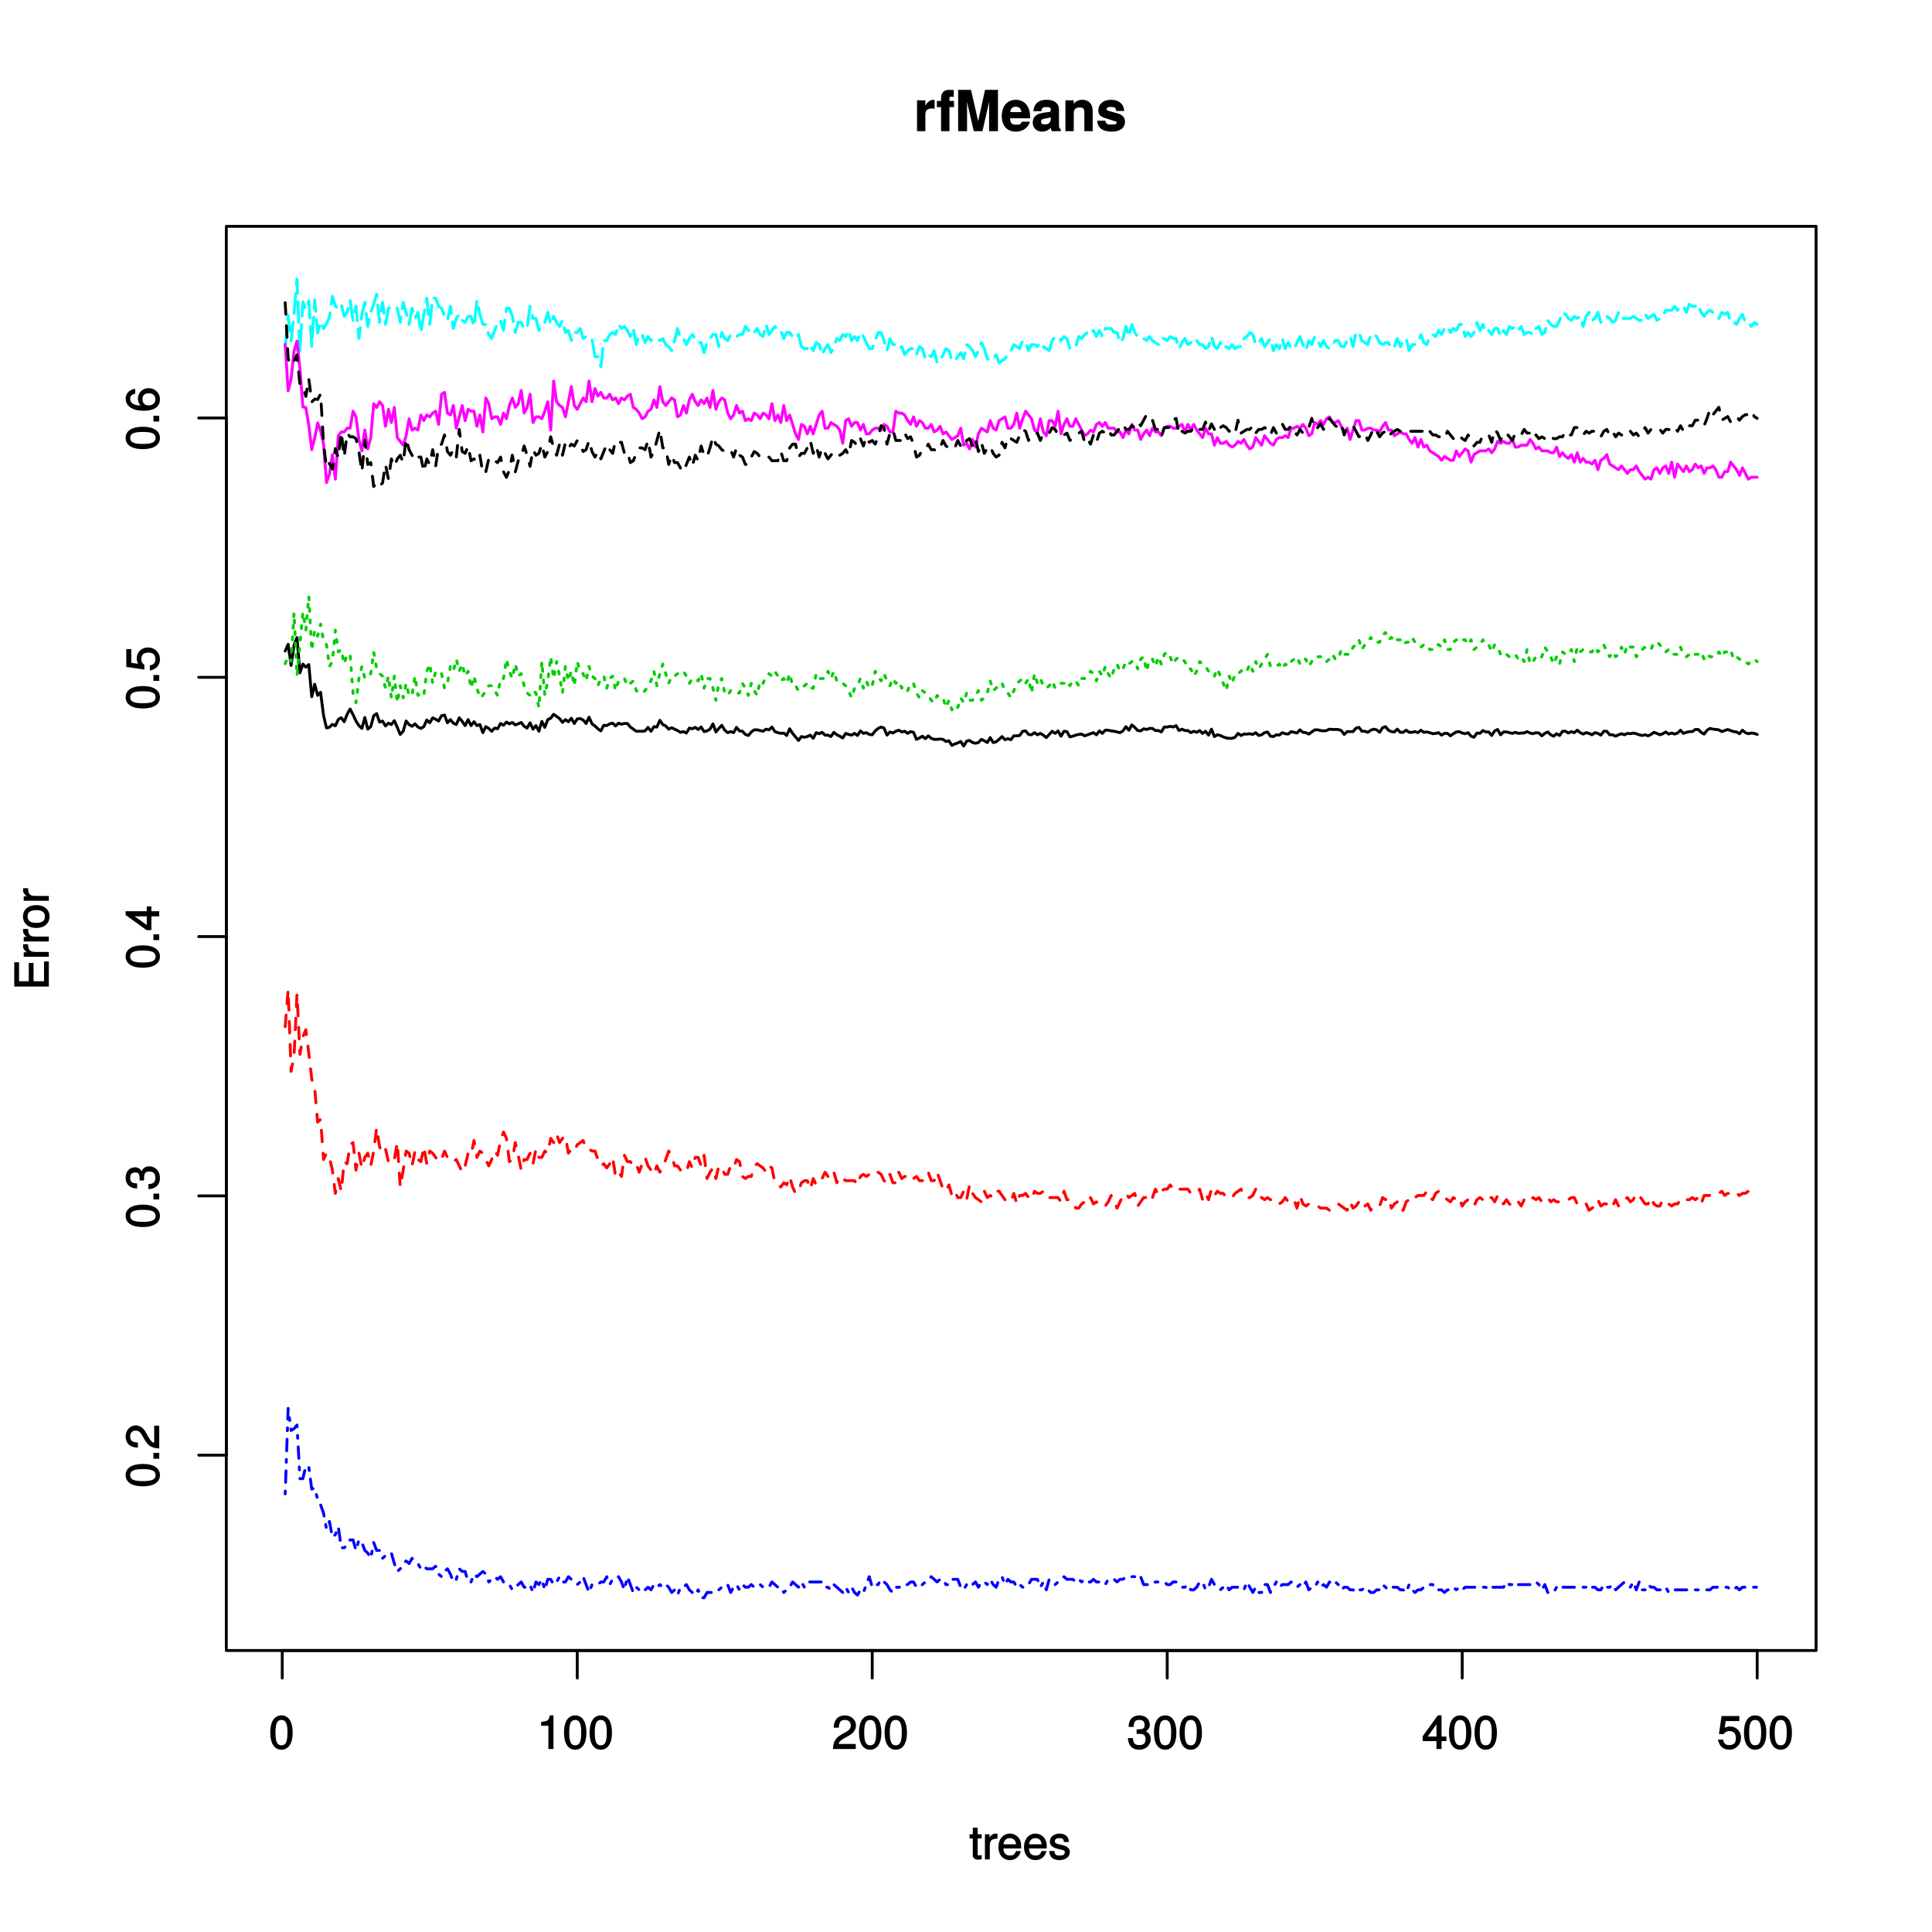 <?xml version="1.0" encoding="UTF-8"?>
<svg xmlns="http://www.w3.org/2000/svg" xmlns:xlink="http://www.w3.org/1999/xlink" width="504pt" height="504pt" viewBox="0 0 504 504" version="1.1">
<defs>
<g>
<symbol overflow="visible" id="glyph0-0">
<path style="stroke:none;" d=""/>
</symbol>
<symbol overflow="visible" id="glyph0-1">
<path style="stroke:none;" d="M 6.219 -4.219 C 6.219 -7.172 5.141 -8.766 3.297 -8.766 C 1.469 -8.766 0.375 -7.156 0.375 -4.297 C 0.375 -1.422 1.469 0.188 3.297 0.188 C 5.094 0.188 6.219 -1.422 6.219 -4.219 Z M 4.859 -4.312 C 4.859 -1.906 4.453 -0.953 3.281 -0.953 C 2.156 -0.953 1.734 -1.953 1.734 -4.281 C 1.734 -6.609 2.156 -7.578 3.297 -7.578 C 4.438 -7.578 4.859 -6.594 4.859 -4.312 Z M 4.859 -4.312 "/>
</symbol>
<symbol overflow="visible" id="glyph0-2">
<path style="stroke:none;" d="M 4.297 -0.125 L 4.297 -8.766 L 3.359 -8.766 C 2.953 -7.328 2.859 -7.281 1.078 -7.062 L 1.078 -6.062 L 2.969 -6.062 L 2.969 0 L 4.297 0 Z M 4.297 -0.125 "/>
</symbol>
<symbol overflow="visible" id="glyph0-3">
<path style="stroke:none;" d="M 6.266 -6.141 C 6.266 -7.578 5.016 -8.766 3.406 -8.766 C 1.672 -8.766 0.516 -7.75 0.453 -5.562 L 1.781 -5.562 C 1.875 -7.109 2.328 -7.578 3.375 -7.578 C 4.328 -7.578 4.906 -7.031 4.906 -6.125 C 4.906 -5.453 4.547 -4.969 3.797 -4.531 L 2.688 -3.906 C 0.906 -2.906 0.359 -2 0.25 0 L 6.203 0 L 6.203 -1.312 L 1.75 -1.312 C 1.844 -1.875 2.188 -2.219 3.234 -2.828 L 4.422 -3.484 C 5.609 -4.109 6.266 -5.094 6.266 -6.141 Z M 6.266 -6.141 "/>
</symbol>
<symbol overflow="visible" id="glyph0-4">
<path style="stroke:none;" d="M 6.203 -2.609 C 6.203 -3.641 5.656 -4.375 4.625 -4.719 L 4.625 -4.453 C 5.422 -4.766 5.953 -5.453 5.953 -6.297 C 5.953 -7.766 4.844 -8.766 3.234 -8.766 C 1.516 -8.766 0.453 -7.703 0.422 -5.766 L 1.75 -5.766 C 1.781 -7.156 2.156 -7.578 3.234 -7.578 C 4.172 -7.578 4.594 -7.156 4.594 -6.266 C 4.594 -5.359 4.344 -5.109 2.516 -5.109 L 2.516 -3.953 L 3.234 -3.953 C 4.391 -3.953 4.844 -3.547 4.844 -2.594 C 4.844 -1.531 4.328 -1.016 3.234 -1.016 C 2.078 -1.016 1.641 -1.469 1.562 -2.828 L 0.234 -2.828 C 0.375 -0.797 1.453 0.188 3.188 0.188 C 4.938 0.188 6.203 -1 6.203 -2.609 Z M 6.203 -2.609 "/>
</symbol>
<symbol overflow="visible" id="glyph0-5">
<path style="stroke:none;" d="M 6.375 -2.172 L 6.375 -3.25 L 5.109 -3.25 L 5.109 -8.766 L 4.125 -8.766 L 0.188 -3.328 L 0.188 -2.047 L 3.781 -2.047 L 3.781 0 L 5.109 0 L 5.109 -2.047 L 6.375 -2.047 Z M 3.922 -3.25 L 1.516 -3.25 L 4.016 -6.75 L 3.781 -6.844 L 3.781 -3.25 Z M 3.922 -3.25 "/>
</symbol>
<symbol overflow="visible" id="glyph0-6">
<path style="stroke:none;" d="M 6.281 -2.953 C 6.281 -4.625 5.047 -5.875 3.406 -5.875 C 2.812 -5.875 2.219 -5.672 2.016 -5.516 L 2.281 -7.281 L 5.844 -7.281 L 5.844 -8.594 L 1.203 -8.594 L 0.516 -3.875 L 1.719 -3.875 C 2.25 -4.5 2.562 -4.672 3.219 -4.672 C 4.359 -4.672 4.938 -4.062 4.938 -2.812 C 4.938 -1.578 4.375 -1.016 3.219 -1.016 C 2.297 -1.016 1.859 -1.359 1.578 -2.453 L 0.25 -2.453 C 0.625 -0.625 1.734 0.188 3.234 0.188 C 4.953 0.188 6.281 -1.156 6.281 -2.953 Z M 6.281 -2.953 "/>
</symbol>
<symbol overflow="visible" id="glyph0-7">
<path style="stroke:none;" d="M 3.188 -0.125 L 3.188 -1.156 C 2.922 -1.062 2.766 -1.062 2.562 -1.062 C 2.141 -1.062 2.141 -1.047 2.141 -1.484 L 2.141 -5.469 L 3.188 -5.469 L 3.188 -6.547 L 2.141 -6.547 L 2.141 -8.281 L 0.875 -8.281 L 0.875 -6.547 L 0.031 -6.547 L 0.031 -5.469 L 0.875 -5.469 L 0.875 -1.047 C 0.875 -0.406 1.453 0.078 2.234 0.078 C 2.469 0.078 2.719 0.062 3.188 -0.031 Z M 3.188 -0.125 "/>
</symbol>
<symbol overflow="visible" id="glyph0-8">
<path style="stroke:none;" d="M 3.984 -5.547 L 3.984 -6.688 C 3.688 -6.719 3.594 -6.734 3.469 -6.734 C 2.812 -6.734 2.219 -6.312 1.641 -5.375 L 1.891 -5.281 L 1.891 -6.547 L 0.703 -6.547 L 0.703 0 L 1.969 0 L 1.969 -3.391 C 1.969 -4.812 2.297 -5.391 3.984 -5.406 Z M 3.984 -5.547 "/>
</symbol>
<symbol overflow="visible" id="glyph0-9">
<path style="stroke:none;" d="M 6.281 -2.984 C 6.281 -3.906 6.219 -4.469 6.031 -4.938 C 5.625 -5.969 4.531 -6.734 3.359 -6.734 C 1.609 -6.734 0.344 -5.297 0.344 -3.234 C 0.344 -1.172 1.578 0.188 3.344 0.188 C 4.781 0.188 5.906 -0.766 6.188 -2.172 L 4.922 -2.172 C 4.594 -1.219 4.172 -1.016 3.375 -1.016 C 2.328 -1.016 1.688 -1.547 1.656 -2.859 L 6.281 -2.859 Z M 5.188 -3.781 C 5.188 -3.781 4.984 -3.922 4.984 -3.938 L 1.688 -3.938 C 1.766 -4.922 2.344 -5.547 3.344 -5.547 C 4.328 -5.547 4.938 -4.859 4.938 -3.875 Z M 5.188 -3.781 "/>
</symbol>
<symbol overflow="visible" id="glyph0-10">
<path style="stroke:none;" d="M 5.641 -1.891 C 5.641 -2.828 4.984 -3.438 3.734 -3.734 L 2.766 -3.953 C 1.953 -4.156 1.734 -4.281 1.734 -4.734 C 1.734 -5.297 2.125 -5.547 2.938 -5.547 C 3.75 -5.547 4.031 -5.328 4.062 -4.531 L 5.391 -4.531 C 5.375 -5.906 4.422 -6.734 2.969 -6.734 C 1.516 -6.734 0.422 -5.844 0.422 -4.688 C 0.422 -3.703 1.062 -3.094 2.562 -2.734 L 3.484 -2.516 C 4.188 -2.344 4.312 -2.266 4.312 -1.812 C 4.312 -1.219 3.875 -1.016 3 -1.016 C 2.094 -1.016 1.734 -1.094 1.578 -2.188 L 0.266 -2.188 C 0.312 -0.594 1.266 0.188 2.922 0.188 C 4.5 0.188 5.641 -0.688 5.641 -1.891 Z M 5.641 -1.891 "/>
</symbol>
<symbol overflow="visible" id="glyph1-0">
<path style="stroke:none;" d=""/>
</symbol>
<symbol overflow="visible" id="glyph1-1">
<path style="stroke:none;" d="M -4.219 -6.219 C -7.172 -6.219 -8.766 -5.141 -8.766 -3.297 C -8.766 -1.469 -7.156 -0.375 -4.297 -0.375 C -1.422 -0.375 0.188 -1.469 0.188 -3.297 C 0.188 -5.094 -1.422 -6.219 -4.219 -6.219 Z M -4.312 -4.859 C -1.906 -4.859 -0.953 -4.453 -0.953 -3.281 C -0.953 -2.156 -1.953 -1.734 -4.281 -1.734 C -6.609 -1.734 -7.578 -2.156 -7.578 -3.297 C -7.578 -4.438 -6.594 -4.859 -4.312 -4.859 Z M -4.312 -4.859 "/>
</symbol>
<symbol overflow="visible" id="glyph1-2">
<path style="stroke:none;" d="M -0.125 -2.422 L -1.516 -2.422 L -1.516 -0.906 L 0 -0.906 L 0 -2.422 Z M -0.125 -2.422 "/>
</symbol>
<symbol overflow="visible" id="glyph1-3">
<path style="stroke:none;" d="M -6.141 -6.266 C -7.578 -6.266 -8.766 -5.016 -8.766 -3.406 C -8.766 -1.672 -7.75 -0.516 -5.562 -0.453 L -5.562 -1.781 C -7.109 -1.875 -7.578 -2.328 -7.578 -3.375 C -7.578 -4.328 -7.031 -4.906 -6.125 -4.906 C -5.453 -4.906 -4.969 -4.547 -4.531 -3.797 L -3.906 -2.688 C -2.906 -0.906 -2 -0.359 0 -0.25 L 0 -6.203 L -1.312 -6.203 L -1.312 -1.75 C -1.875 -1.844 -2.219 -2.188 -2.828 -3.234 L -3.484 -4.422 C -4.109 -5.609 -5.094 -6.266 -6.141 -6.266 Z M -6.141 -6.266 "/>
</symbol>
<symbol overflow="visible" id="glyph1-4">
<path style="stroke:none;" d="M -2.609 -6.203 C -3.641 -6.203 -4.375 -5.656 -4.719 -4.625 L -4.453 -4.625 C -4.766 -5.422 -5.453 -5.953 -6.297 -5.953 C -7.766 -5.953 -8.766 -4.844 -8.766 -3.234 C -8.766 -1.516 -7.703 -0.453 -5.766 -0.422 L -5.766 -1.75 C -7.156 -1.781 -7.578 -2.156 -7.578 -3.234 C -7.578 -4.172 -7.156 -4.594 -6.266 -4.594 C -5.359 -4.594 -5.109 -4.344 -5.109 -2.516 L -3.953 -2.516 L -3.953 -3.234 C -3.953 -4.391 -3.547 -4.844 -2.594 -4.844 C -1.531 -4.844 -1.016 -4.328 -1.016 -3.234 C -1.016 -2.078 -1.469 -1.641 -2.828 -1.562 L -2.828 -0.234 C -0.797 -0.375 0.188 -1.453 0.188 -3.188 C 0.188 -4.938 -1 -6.203 -2.609 -6.203 Z M -2.609 -6.203 "/>
</symbol>
<symbol overflow="visible" id="glyph1-5">
<path style="stroke:none;" d="M -2.172 -6.375 L -3.25 -6.375 L -3.25 -5.109 L -8.766 -5.109 L -8.766 -4.125 L -3.328 -0.188 L -2.047 -0.188 L -2.047 -3.781 L 0 -3.781 L 0 -5.109 L -2.047 -5.109 L -2.047 -6.375 Z M -3.25 -3.922 L -3.25 -1.516 L -6.75 -4.016 L -6.844 -3.781 L -3.25 -3.781 Z M -3.25 -3.922 "/>
</symbol>
<symbol overflow="visible" id="glyph1-6">
<path style="stroke:none;" d="M -2.953 -6.281 C -4.625 -6.281 -5.875 -5.047 -5.875 -3.406 C -5.875 -2.812 -5.672 -2.219 -5.516 -2.016 L -7.281 -2.281 L -7.281 -5.844 L -8.594 -5.844 L -8.594 -1.203 L -3.875 -0.516 L -3.875 -1.719 C -4.5 -2.25 -4.672 -2.562 -4.672 -3.219 C -4.672 -4.359 -4.062 -4.938 -2.812 -4.938 C -1.578 -4.938 -1.016 -4.375 -1.016 -3.219 C -1.016 -2.297 -1.359 -1.859 -2.453 -1.578 L -2.453 -0.25 C -0.625 -0.625 0.188 -1.734 0.188 -3.234 C 0.188 -4.953 -1.156 -6.281 -2.953 -6.281 Z M -2.953 -6.281 "/>
</symbol>
<symbol overflow="visible" id="glyph1-7">
<path style="stroke:none;" d="M -2.766 -6.281 C -4.359 -6.281 -5.562 -5.078 -5.562 -3.547 C -5.562 -2.719 -5.203 -1.938 -4.578 -1.484 L -4.469 -1.734 C -6.547 -1.734 -7.578 -2.281 -7.578 -3.484 C -7.578 -4.234 -7.234 -4.609 -6.281 -4.797 L -6.281 -6.125 C -7.812 -5.906 -8.766 -4.859 -8.766 -3.562 C -8.766 -1.578 -6.969 -0.375 -4.016 -0.375 C -1.359 -0.375 0.188 -1.422 0.188 -3.375 C 0.188 -4.984 -1.109 -6.281 -2.766 -6.281 Z M -2.688 -4.938 C -1.625 -4.938 -1.016 -4.359 -1.016 -3.391 C -1.016 -2.406 -1.656 -1.781 -2.75 -1.781 C -3.797 -1.781 -4.359 -2.375 -4.359 -3.422 C -4.359 -4.438 -3.828 -4.938 -2.688 -4.938 Z M -2.688 -4.938 "/>
</symbol>
<symbol overflow="visible" id="glyph1-8">
<path style="stroke:none;" d="M -0.125 -7.484 L -1.25 -7.484 L -1.25 -2.328 L -3.984 -2.328 L -3.984 -7.094 L -5.234 -7.094 L -5.234 -2.328 L -7.766 -2.328 L -7.766 -7.266 L -9.016 -7.266 L -9.016 -0.938 L 0 -0.938 L 0 -7.484 Z M -0.125 -7.484 "/>
</symbol>
<symbol overflow="visible" id="glyph1-9">
<path style="stroke:none;" d="M -5.547 -3.984 L -6.688 -3.984 C -6.719 -3.688 -6.734 -3.594 -6.734 -3.469 C -6.734 -2.812 -6.312 -2.219 -5.375 -1.641 L -5.281 -1.891 L -6.547 -1.891 L -6.547 -0.703 L 0 -0.703 L 0 -1.969 L -3.391 -1.969 C -4.812 -1.969 -5.391 -2.297 -5.406 -3.984 Z M -5.547 -3.984 "/>
</symbol>
<symbol overflow="visible" id="glyph1-10">
<path style="stroke:none;" d="M -3.234 -6.25 C -5.406 -6.25 -6.734 -5.078 -6.734 -3.266 C -6.734 -1.5 -5.391 -0.281 -3.281 -0.281 C -1.156 -0.281 0.188 -1.484 0.188 -3.281 C 0.188 -5.047 -1.156 -6.25 -3.234 -6.25 Z M -3.234 -4.938 C -1.766 -4.938 -1.016 -4.375 -1.016 -3.281 C -1.016 -2.156 -1.75 -1.609 -3.281 -1.609 C -4.781 -1.609 -5.547 -2.156 -5.547 -3.281 C -5.547 -4.406 -4.797 -4.938 -3.234 -4.938 Z M -3.234 -4.938 "/>
</symbol>
<symbol overflow="visible" id="glyph2-0">
<path style="stroke:none;" d=""/>
</symbol>
<symbol overflow="visible" id="glyph2-1">
<path style="stroke:none;" d="M 5.406 -5.984 L 5.406 -8.156 C 5.219 -8.188 5.141 -8.188 5.078 -8.188 C 4.156 -8.188 3.266 -7.375 2.844 -6.328 L 3 -6.375 L 3 -8.047 L 0.828 -8.047 L 0.828 0 L 3 0 L 3 -4.266 C 3 -5.453 3.516 -5.906 4.703 -5.906 C 4.906 -5.906 5.062 -5.891 5.406 -5.828 Z M 5.406 -5.984 "/>
</symbol>
<symbol overflow="visible" id="glyph2-2">
<path style="stroke:none;" d="M 4.578 -6.406 L 4.578 -7.891 L 3.391 -7.891 L 3.391 -8.516 C 3.391 -8.922 3.484 -8.984 3.859 -8.984 C 4.031 -8.984 4.266 -8.969 4.516 -8.938 L 4.516 -10.734 C 4.062 -10.766 3.562 -10.781 3.281 -10.781 C 1.938 -10.781 1.203 -10 1.203 -8.688 L 1.203 -7.891 L 0.109 -7.891 L 0.109 -6.281 L 1.203 -6.281 L 1.203 0 L 3.391 0 L 3.391 -6.281 L 4.578 -6.281 Z M 4.578 -6.406 "/>
</symbol>
<symbol overflow="visible" id="glyph2-3">
<path style="stroke:none;" d="M 11.25 -0.125 L 11.25 -10.781 L 7.875 -10.781 L 6 -2.219 L 6.156 -2.281 L 4.219 -10.781 L 0.859 -10.781 L 0.859 0 L 3.188 0 L 3.188 -8.312 L 3.031 -8.312 L 4.938 0 L 7.203 0 L 9.094 -8.312 L 8.938 -8.312 L 8.938 0 L 11.25 0 Z M 11.25 -0.125 "/>
</symbol>
<symbol overflow="visible" id="glyph2-4">
<path style="stroke:none;" d="M 7.641 -3.734 C 7.641 -6.406 6.203 -8.188 3.922 -8.188 C 1.688 -8.188 0.234 -6.531 0.234 -3.922 C 0.234 -1.422 1.672 0.125 3.875 0.125 C 5.625 0.125 7.109 -0.797 7.594 -2.469 L 5.453 -2.469 C 5.234 -1.703 4.688 -1.688 3.953 -1.688 C 3 -1.688 2.469 -1.969 2.406 -3.359 L 7.609 -3.359 Z M 5.453 -4.969 L 2.453 -4.969 C 2.562 -5.906 3 -6.375 3.891 -6.375 C 4.75 -6.375 5.266 -5.938 5.359 -4.969 Z M 5.453 -4.969 "/>
</symbol>
<symbol overflow="visible" id="glyph2-5">
<path style="stroke:none;" d="M 7.625 -0.125 L 7.625 -0.469 C 7.234 -0.812 7.156 -0.922 7.156 -1.328 L 7.156 -5.641 C 7.156 -7.234 6 -8.188 3.906 -8.188 C 1.797 -8.188 0.625 -7.094 0.484 -5.219 L 2.578 -5.219 C 2.688 -6.156 2.953 -6.281 3.953 -6.281 C 4.719 -6.281 5.031 -6.156 5.031 -5.641 C 5.031 -4.812 4.516 -5.047 3.5 -4.875 L 2.688 -4.719 C 1.156 -4.453 0.312 -3.641 0.312 -2.234 C 0.312 -0.719 1.469 0.125 2.766 0.125 C 3.625 0.125 4.469 -0.281 5.047 -0.875 C 5.047 -0.703 5.109 -0.266 5.328 0 L 7.625 0 Z M 5.031 -3.453 C 5.031 -2.297 4.531 -1.766 3.516 -1.766 C 2.844 -1.766 2.5 -1.891 2.5 -2.469 C 2.5 -3.047 2.734 -3.141 3.578 -3.297 L 4.266 -3.422 C 4.797 -3.531 4.922 -3.594 5.031 -3.641 Z M 5.031 -3.453 "/>
</symbol>
<symbol overflow="visible" id="glyph2-6">
<path style="stroke:none;" d="M 7.938 -0.125 L 7.938 -5.344 C 7.938 -7.062 6.922 -8.188 5.266 -8.188 C 4.203 -8.188 3.438 -7.75 3 -7.094 L 3 -8.047 L 0.828 -8.047 L 0.828 0 L 3 0 L 3 -4.797 C 3 -5.719 3.578 -6.188 4.547 -6.188 C 5.422 -6.188 5.766 -5.844 5.766 -4.922 L 5.766 0 L 7.938 0 Z M 7.938 -0.125 "/>
</symbol>
<symbol overflow="visible" id="glyph2-7">
<path style="stroke:none;" d="M 7.562 -2.438 L 7.562 -2.531 C 7.562 -3.422 6.984 -4.234 5.969 -4.531 L 3.422 -5.266 C 2.859 -5.438 2.781 -5.422 2.781 -5.734 C 2.781 -6.172 3.172 -6.328 3.875 -6.328 C 4.844 -6.328 5.234 -6.109 5.25 -5.266 L 7.344 -5.266 C 7.312 -7.047 5.984 -8.188 3.891 -8.188 C 1.922 -8.188 0.609 -7.047 0.609 -5.453 C 0.609 -4.5 0.953 -3.844 2.391 -3.406 L 4.797 -2.656 C 5.297 -2.5 5.391 -2.469 5.391 -2.25 C 5.391 -1.766 4.906 -1.734 3.969 -1.734 C 3.047 -1.734 2.641 -1.75 2.438 -2.734 L 0.328 -2.734 C 0.391 -0.891 1.734 0.125 4.094 0.125 C 6.281 0.125 7.562 -0.859 7.562 -2.438 Z M 7.562 -2.438 "/>
</symbol>
</g>
</defs>
<g id="surface26">
<rect x="0" y="0" width="504" height="504" style="fill:rgb(100%,100%,100%);fill-opacity:1;stroke:none;"/>
<path style="fill:none;stroke-width:0.75;stroke-linecap:round;stroke-linejoin:round;stroke:rgb(0%,0%,0%);stroke-opacity:1;stroke-miterlimit:10;" d="M 74.398 169.824 L 75.168 168.09 L 75.938 173.586 L 76.707 168.312 L 77.477 166.328 L 78.246 175.508 L 79.016 173.238 L 79.785 174.043 L 80.555 173.367 L 81.324 181.75 L 82.094 178.492 L 82.863 181.395 L 83.633 180.605 L 84.402 186.637 L 85.172 189.902 L 85.941 189.711 L 86.711 188.969 L 87.48 189.34 L 88.25 187.684 L 89.02 187.223 L 89.789 188.277 L 90.559 186.348 L 91.328 184.965 L 92.098 186.438 L 92.867 188.094 L 93.637 189.289 L 94.406 190.027 L 95.176 187.176 L 95.945 190.211 L 96.715 189.566 L 97.484 186.715 L 98.254 186.164 L 99.023 188.371 L 99.793 188.094 L 100.562 189.383 L 101.332 188.648 L 102.102 189.016 L 102.871 188.004 L 103.641 189.75 L 104.41 191.59 L 105.18 190.762 L 105.949 188.094 L 106.719 189.016 L 107.488 189.473 L 108.258 188.832 L 109.027 189.66 L 109.797 190.027 L 110.566 189.566 L 111.336 187.82 L 112.105 188.555 L 112.879 187.266 L 113.648 187.633 L 114.418 188.094 L 115.188 186.715 L 115.957 186.531 L 116.727 188.555 L 117.496 187.727 L 118.266 188.648 L 119.035 189.016 L 119.805 187.266 L 120.574 188.188 L 121.344 189.289 L 122.113 187.727 L 122.883 189.289 L 123.652 188.277 L 124.422 189.289 L 125.191 189.016 L 125.961 191.129 L 126.73 189.566 L 127.5 190.027 L 128.27 190.762 L 129.039 189.934 L 129.809 190.117 L 130.578 188.738 L 131.348 189.199 L 132.117 188.371 L 132.887 188.832 L 133.656 188.461 L 134.426 189.105 L 135.195 188.832 L 135.965 188.461 L 136.734 189.473 L 137.504 189.934 L 138.273 188.555 L 139.043 190.211 L 139.812 189.289 L 140.582 190.762 L 141.352 188.188 L 142.121 189.75 L 142.891 187.727 L 143.66 187.359 L 144.43 186.348 L 145.969 187.449 L 146.738 188.461 L 147.508 187.727 L 148.277 188.277 L 149.047 187.359 L 149.816 188.738 L 150.586 187.543 L 151.355 187.449 L 152.125 187.82 L 152.895 188.738 L 153.664 187.082 L 154.434 188.832 L 155.203 189.383 L 155.973 190.117 L 156.742 190.672 L 157.512 189.199 L 158.281 189.289 L 159.051 188.832 L 159.82 188.648 L 160.59 189.383 L 161.359 188.648 L 162.129 188.922 L 162.898 188.738 L 163.668 188.738 L 164.438 189.66 L 165.977 190.762 L 167.516 190.762 L 168.285 190.672 L 169.055 189.75 L 169.824 190.762 L 170.594 189.566 L 171.363 189.66 L 172.133 187.91 L 172.902 189.016 L 173.672 189.383 L 174.441 190.211 L 175.211 189.844 L 176.75 190.578 L 177.52 191.039 L 178.289 190.855 L 179.059 191.223 L 179.828 189.934 L 180.598 190.117 L 181.367 189.75 L 182.137 190.301 L 182.906 189.66 L 183.676 190.855 L 184.445 190.672 L 185.215 190.211 L 185.984 188.832 L 186.754 190.945 L 187.523 190.027 L 188.293 189.199 L 189.062 190.488 L 189.832 191.129 L 190.602 190.855 L 191.371 191.129 L 192.141 189.75 L 192.91 190.672 L 193.68 190.762 L 194.449 191.59 L 195.219 191.867 L 195.988 190.945 L 196.758 190.395 L 197.527 190.395 L 199.066 190.762 L 199.836 190.211 L 200.605 190.395 L 201.375 189.66 L 202.145 190.855 L 202.914 191.129 L 203.684 191.316 L 204.453 191.223 L 205.223 191.867 L 205.992 190.117 L 206.762 191.316 L 207.531 192.234 L 208.301 193.156 L 209.07 192.145 L 209.84 192.328 L 210.609 192.145 L 211.379 191.773 L 212.148 192.602 L 212.918 191.129 L 213.688 191.406 L 214.457 191.039 L 215.227 191.773 L 215.996 191.773 L 216.766 192.145 L 217.535 191.039 L 218.305 191.684 L 219.074 192.051 L 219.844 192.512 L 220.613 191.316 L 221.383 191.59 L 222.152 191.773 L 222.922 191.316 L 223.691 191.867 L 224.461 190.672 L 225.23 191.316 L 226 191.129 L 226.77 191.59 L 227.539 191.684 L 228.309 190.672 L 229.078 190.027 L 229.848 189.66 L 230.617 189.934 L 231.387 191.773 L 232.156 190.945 L 232.926 191.223 L 233.695 190.762 L 234.465 190.488 L 235.234 190.945 L 236.004 190.762 L 236.773 191.316 L 237.543 190.855 L 238.312 191.039 L 239.082 192.879 L 239.852 192.512 L 240.621 192.051 L 241.391 192.695 L 242.16 191.957 L 242.93 192.602 L 243.699 192.879 L 244.469 192.879 L 245.238 192.785 L 246.008 192.879 L 246.777 193.43 L 247.547 193.246 L 248.316 194.441 L 249.086 194.074 L 249.855 193.801 L 250.625 193.43 L 251.395 194.629 L 252.164 193.34 L 252.934 193.156 L 253.703 193.707 L 254.473 193.891 L 255.242 193.707 L 256.012 192.879 L 256.781 193.246 L 257.551 193.707 L 258.32 192.418 L 259.09 193.707 L 259.859 193.523 L 260.629 192.879 L 261.398 192.145 L 262.168 192.973 L 262.938 192.695 L 263.707 192.973 L 264.477 191.957 L 265.246 191.957 L 266.016 191.867 L 266.785 190.762 L 267.555 190.672 L 268.324 191.59 L 269.094 191.684 L 269.863 191.129 L 270.633 191.684 L 271.402 191.316 L 272.172 191.773 L 272.941 192.418 L 274.48 190.762 L 275.25 191.316 L 276.02 190.672 L 276.789 192.051 L 277.559 190.762 L 278.328 190.855 L 279.098 192.234 L 279.867 192.051 L 280.637 191.773 L 281.406 191.59 L 282.176 191.5 L 282.945 191.957 L 283.715 191.684 L 285.254 191.129 L 286.023 191.684 L 286.793 190.672 L 287.562 191.316 L 288.332 190.488 L 289.102 190.488 L 289.871 190.672 L 290.641 190.762 L 292.18 191.129 L 292.949 190.672 L 293.719 189.566 L 294.488 190.488 L 295.258 189.105 L 296.027 189.75 L 296.797 190.578 L 297.566 190.672 L 298.336 190.117 L 299.105 190.301 L 299.875 190.027 L 300.645 190.027 L 301.414 190.578 L 302.184 190.578 L 302.953 190.945 L 303.723 189.66 L 304.492 189.66 L 305.262 189.473 L 306.031 189.66 L 306.801 189.289 L 307.57 190.578 L 308.34 190.211 L 309.109 190.578 L 309.879 190.578 L 310.648 191.129 L 311.418 190.762 L 312.188 191.039 L 312.957 190.578 L 313.727 191.316 L 314.496 190.762 L 315.266 191.773 L 316.035 190.211 L 316.805 192.145 L 317.574 191.684 L 318.344 191.867 L 319.113 192.234 L 319.883 192.512 L 320.652 192.602 L 321.422 192.602 L 322.191 192.328 L 322.961 191.316 L 323.73 191.867 L 324.5 191.5 L 325.27 191.5 L 326.039 191.406 L 326.809 191.59 L 327.578 191.129 L 328.348 191.867 L 329.117 191.684 L 329.887 191.129 L 330.656 190.945 L 331.426 192.051 L 332.195 192.145 L 332.965 191.684 L 333.734 191.773 L 334.504 191.129 L 335.273 191.406 L 336.043 191.5 L 336.812 190.855 L 338.352 191.223 L 339.121 190.395 L 339.891 191.039 L 340.66 191.129 L 341.43 191.5 L 342.199 190.945 L 342.969 190.395 L 343.738 190.395 L 344.508 190.578 L 345.277 190.672 L 346.047 190.578 L 346.816 190.211 L 347.586 190.301 L 349.125 190.301 L 349.895 190.578 L 350.664 191.59 L 351.434 190.855 L 352.973 190.855 L 353.742 189.934 L 354.512 189.75 L 355.281 190.762 L 356.051 190.762 L 356.82 191.039 L 357.59 190.488 L 358.359 190.211 L 359.129 190.395 L 359.898 191.039 L 360.668 189.844 L 361.438 189.566 L 362.207 190.488 L 362.977 190.855 L 363.746 190.945 L 364.516 190.211 L 365.285 191.039 L 366.055 191.039 L 366.824 190.488 L 367.594 191.039 L 368.363 191.039 L 369.133 190.855 L 369.902 191.129 L 370.672 190.488 L 371.441 191.039 L 372.211 190.945 L 372.98 191.129 L 373.75 191.406 L 374.52 191.316 L 375.289 191.129 L 376.059 191.773 L 376.828 191.316 L 377.598 191.316 L 378.367 191.957 L 379.137 191.406 L 379.906 190.945 L 380.676 190.855 L 381.445 191.223 L 382.215 191.406 L 382.984 191.129 L 383.754 192.051 L 384.523 192.328 L 385.293 191.223 L 386.062 191.316 L 386.832 190.578 L 387.602 190.945 L 388.371 190.945 L 389.141 191.867 L 389.91 190.672 L 390.68 190.301 L 391.449 191.684 L 392.219 190.945 L 392.988 190.945 L 393.758 191.129 L 394.527 191.316 L 395.297 191.039 L 396.066 191.316 L 396.836 191.223 L 397.605 191.223 L 398.375 190.855 L 399.145 191.223 L 399.914 191.406 L 400.684 191.129 L 401.453 191.223 L 402.223 191.957 L 402.992 191.316 L 403.762 190.945 L 404.531 191.684 L 405.301 192.051 L 406.07 191.406 L 406.84 191.867 L 407.609 190.762 L 408.379 190.762 L 409.148 191.223 L 409.918 190.855 L 410.688 191.129 L 411.457 190.488 L 412.227 191.129 L 412.996 191.5 L 413.766 191.129 L 414.535 191.316 L 415.305 191.684 L 416.074 191.129 L 416.844 191.316 L 417.613 191.773 L 418.383 190.762 L 419.152 190.762 L 419.922 191.684 L 420.691 191.684 L 421.461 192.051 L 422.23 191.684 L 423 191.406 L 423.77 191.684 L 424.539 191.316 L 425.309 191.406 L 426.078 191.223 L 426.848 191.406 L 427.617 191.684 L 428.387 191.867 L 429.156 191.684 L 429.926 191.957 L 430.695 191.59 L 431.465 191.039 L 432.234 191.316 L 433.004 191.684 L 433.773 191.406 L 434.543 190.945 L 435.312 191.5 L 436.082 191.223 L 436.852 191.5 L 437.621 191.223 L 438.391 190.488 L 439.16 191.316 L 439.93 191.039 L 440.699 190.855 L 441.469 190.855 L 442.238 190.301 L 443.008 190.301 L 443.777 191.039 L 444.547 191.5 L 445.316 190.488 L 446.086 190.027 L 446.855 190.211 L 447.625 190.301 L 448.395 190.395 L 449.164 190.855 L 450.703 190.301 L 452.242 190.855 L 453.012 190.945 L 453.781 191.406 L 454.551 190.488 L 455.32 191.129 L 456.09 191.406 L 456.859 191.223 L 457.629 191.316 L 458.398 191.59 "/>
<path style="fill:none;stroke-width:0.75;stroke-linecap:round;stroke-linejoin:round;stroke:rgb(0%,0%,0%);stroke-opacity:1;stroke-miterlimit:10;" d="M 73.629 430.559 L 458.398 430.559 "/>
<path style="fill:none;stroke-width:0.75;stroke-linecap:round;stroke-linejoin:round;stroke:rgb(0%,0%,0%);stroke-opacity:1;stroke-miterlimit:10;" d="M 73.629 430.559 L 73.629 437.762 "/>
<path style="fill:none;stroke-width:0.75;stroke-linecap:round;stroke-linejoin:round;stroke:rgb(0%,0%,0%);stroke-opacity:1;stroke-miterlimit:10;" d="M 150.586 430.559 L 150.586 437.762 "/>
<path style="fill:none;stroke-width:0.75;stroke-linecap:round;stroke-linejoin:round;stroke:rgb(0%,0%,0%);stroke-opacity:1;stroke-miterlimit:10;" d="M 227.539 430.559 L 227.539 437.762 "/>
<path style="fill:none;stroke-width:0.75;stroke-linecap:round;stroke-linejoin:round;stroke:rgb(0%,0%,0%);stroke-opacity:1;stroke-miterlimit:10;" d="M 304.492 430.559 L 304.492 437.762 "/>
<path style="fill:none;stroke-width:0.75;stroke-linecap:round;stroke-linejoin:round;stroke:rgb(0%,0%,0%);stroke-opacity:1;stroke-miterlimit:10;" d="M 381.445 430.559 L 381.445 437.762 "/>
<path style="fill:none;stroke-width:0.75;stroke-linecap:round;stroke-linejoin:round;stroke:rgb(0%,0%,0%);stroke-opacity:1;stroke-miterlimit:10;" d="M 458.398 430.559 L 458.398 437.762 "/>
<g style="fill:rgb(0%,0%,0%);fill-opacity:1;">
  <use xlink:href="#glyph0-1" x="70.129" y="456.257"/>
</g>
<g style="fill:rgb(0%,0%,0%);fill-opacity:1;">
  <use xlink:href="#glyph0-2" x="140.086" y="456.257"/>
  <use xlink:href="#glyph0-1" x="146.758" y="456.257"/>
  <use xlink:href="#glyph0-1" x="153.43" y="456.257"/>
</g>
<g style="fill:rgb(0%,0%,0%);fill-opacity:1;">
  <use xlink:href="#glyph0-3" x="217.039" y="456.257"/>
  <use xlink:href="#glyph0-1" x="223.711" y="456.257"/>
  <use xlink:href="#glyph0-1" x="230.383" y="456.257"/>
</g>
<g style="fill:rgb(0%,0%,0%);fill-opacity:1;">
  <use xlink:href="#glyph0-4" x="293.992" y="456.257"/>
  <use xlink:href="#glyph0-1" x="300.664" y="456.257"/>
  <use xlink:href="#glyph0-1" x="307.336" y="456.257"/>
</g>
<g style="fill:rgb(0%,0%,0%);fill-opacity:1;">
  <use xlink:href="#glyph0-5" x="370.945" y="456.257"/>
  <use xlink:href="#glyph0-1" x="377.617" y="456.257"/>
  <use xlink:href="#glyph0-1" x="384.289" y="456.257"/>
</g>
<g style="fill:rgb(0%,0%,0%);fill-opacity:1;">
  <use xlink:href="#glyph0-6" x="447.898" y="456.257"/>
  <use xlink:href="#glyph0-1" x="454.57" y="456.257"/>
  <use xlink:href="#glyph0-1" x="461.242" y="456.257"/>
</g>
<path style="fill:none;stroke-width:0.75;stroke-linecap:round;stroke-linejoin:round;stroke:rgb(0%,0%,0%);stroke-opacity:1;stroke-miterlimit:10;" d="M 59.039 379.617 L 59.039 109.043 "/>
<path style="fill:none;stroke-width:0.75;stroke-linecap:round;stroke-linejoin:round;stroke:rgb(0%,0%,0%);stroke-opacity:1;stroke-miterlimit:10;" d="M 59.039 379.617 L 51.84 379.617 "/>
<path style="fill:none;stroke-width:0.75;stroke-linecap:round;stroke-linejoin:round;stroke:rgb(0%,0%,0%);stroke-opacity:1;stroke-miterlimit:10;" d="M 59.039 311.973 L 51.84 311.973 "/>
<path style="fill:none;stroke-width:0.75;stroke-linecap:round;stroke-linejoin:round;stroke:rgb(0%,0%,0%);stroke-opacity:1;stroke-miterlimit:10;" d="M 59.039 244.328 L 51.84 244.328 "/>
<path style="fill:none;stroke-width:0.75;stroke-linecap:round;stroke-linejoin:round;stroke:rgb(0%,0%,0%);stroke-opacity:1;stroke-miterlimit:10;" d="M 59.039 176.688 L 51.84 176.688 "/>
<path style="fill:none;stroke-width:0.75;stroke-linecap:round;stroke-linejoin:round;stroke:rgb(0%,0%,0%);stroke-opacity:1;stroke-miterlimit:10;" d="M 59.039 109.043 L 51.84 109.043 "/>
<g style="fill:rgb(0%,0%,0%);fill-opacity:1;">
  <use xlink:href="#glyph1-1" x="41.538" y="388.117"/>
  <use xlink:href="#glyph1-2" x="41.538" y="381.445"/>
  <use xlink:href="#glyph1-3" x="41.538" y="378.109"/>
</g>
<g style="fill:rgb(0%,0%,0%);fill-opacity:1;">
  <use xlink:href="#glyph1-1" x="41.538" y="320.473"/>
  <use xlink:href="#glyph1-2" x="41.538" y="313.801"/>
  <use xlink:href="#glyph1-4" x="41.538" y="310.465"/>
</g>
<g style="fill:rgb(0%,0%,0%);fill-opacity:1;">
  <use xlink:href="#glyph1-1" x="41.538" y="252.828"/>
  <use xlink:href="#glyph1-2" x="41.538" y="246.156"/>
  <use xlink:href="#glyph1-5" x="41.538" y="242.82"/>
</g>
<g style="fill:rgb(0%,0%,0%);fill-opacity:1;">
  <use xlink:href="#glyph1-1" x="41.538" y="185.188"/>
  <use xlink:href="#glyph1-2" x="41.538" y="178.516"/>
  <use xlink:href="#glyph1-6" x="41.538" y="175.18"/>
</g>
<g style="fill:rgb(0%,0%,0%);fill-opacity:1;">
  <use xlink:href="#glyph1-1" x="41.538" y="117.543"/>
  <use xlink:href="#glyph1-2" x="41.538" y="110.871"/>
  <use xlink:href="#glyph1-7" x="41.538" y="107.535"/>
</g>
<path style="fill:none;stroke-width:0.75;stroke-linecap:round;stroke-linejoin:round;stroke:rgb(0%,0%,0%);stroke-opacity:1;stroke-miterlimit:10;" d="M 59.039 430.559 L 473.762 430.559 L 473.762 59.039 L 59.039 59.039 L 59.039 430.559 "/>
<g style="fill:rgb(0%,0%,0%);fill-opacity:1;">
  <use xlink:href="#glyph2-1" x="238.398" y="34.219"/>
  <use xlink:href="#glyph2-2" x="244.291" y="34.219"/>
  <use xlink:href="#glyph2-3" x="249.088" y="34.219"/>
  <use xlink:href="#glyph2-4" x="261.088" y="34.219"/>
  <use xlink:href="#glyph2-5" x="269.098" y="34.219"/>
  <use xlink:href="#glyph2-6" x="277.107" y="34.219"/>
  <use xlink:href="#glyph2-7" x="285.909" y="34.219"/>
</g>
<g style="fill:rgb(0%,0%,0%);fill-opacity:1;">
  <use xlink:href="#glyph0-7" x="252.898" y="485.058"/>
  <use xlink:href="#glyph0-8" x="256.234" y="485.058"/>
  <use xlink:href="#glyph0-9" x="260.111" y="485.058"/>
  <use xlink:href="#glyph0-9" x="266.783" y="485.058"/>
  <use xlink:href="#glyph0-10" x="273.455" y="485.058"/>
</g>
<g style="fill:rgb(0%,0%,0%);fill-opacity:1;">
  <use xlink:href="#glyph1-8" x="12.737" y="258.301"/>
  <use xlink:href="#glyph1-9" x="12.737" y="250.297"/>
  <use xlink:href="#glyph1-9" x="12.737" y="246.301"/>
  <use xlink:href="#glyph1-10" x="12.737" y="242.364"/>
  <use xlink:href="#glyph1-9" x="12.737" y="235.692"/>
</g>
<path style="fill:none;stroke-width:0.75;stroke-linecap:round;stroke-linejoin:round;stroke:rgb(100%,0%,0%);stroke-opacity:1;stroke-dasharray:3,3;stroke-miterlimit:10;" d="M 74.398 267.805 L 75.168 258.16 L 75.938 279.488 L 76.707 275.457 L 77.477 259.305 L 78.246 275.051 L 79.016 270.445 L 79.785 268.617 L 80.555 274.805 L 81.324 281.457 L 82.094 283.887 L 82.863 292.742 L 83.633 292 L 84.402 302.484 L 85.172 300.828 L 85.941 301.93 L 86.711 305.242 L 87.48 311.312 L 88.25 307.449 L 89.02 310.758 L 89.789 303.035 L 90.559 303.586 L 91.328 298.621 L 92.098 298.07 L 92.867 305.242 L 93.637 300.828 L 94.406 304.691 L 95.176 301.93 L 95.945 300.828 L 96.715 304.137 L 97.484 300.277 L 98.254 294.207 L 99.023 299.172 L 99.793 300.828 L 100.562 299.723 L 101.332 303.035 L 102.102 303.586 L 102.871 302.484 L 103.641 298.07 L 104.41 309.656 L 105.18 305.242 L 105.949 300.277 L 106.719 300.828 L 107.488 304.137 L 108.258 300.277 L 109.027 302.484 L 109.797 303.035 L 110.566 299.172 L 111.336 303.586 L 112.105 300.277 L 112.879 300.828 L 113.648 301.93 L 114.418 303.035 L 115.188 302.484 L 115.957 300.277 L 116.727 301.93 L 117.496 301.93 L 118.266 303.035 L 119.035 302.484 L 119.805 304.137 L 120.574 305.793 L 121.344 304.137 L 122.113 300.828 L 122.883 301.379 L 123.652 297.516 L 124.422 301.93 L 125.191 300.277 L 125.961 300.828 L 126.73 302.484 L 127.5 304.137 L 128.27 302.484 L 129.039 300.277 L 129.809 301.379 L 130.578 297.516 L 131.348 295.309 L 132.117 296.965 L 132.887 303.035 L 133.656 302.484 L 134.426 298.07 L 135.195 301.379 L 135.965 305.242 L 136.734 302.484 L 137.504 302.484 L 138.273 300.828 L 139.043 303.586 L 139.812 299.723 L 140.582 301.93 L 141.352 301.93 L 142.121 300.277 L 142.891 300.828 L 143.66 296.965 L 144.43 298.07 L 145.199 295.863 L 145.969 298.07 L 146.738 296.965 L 147.508 296.414 L 148.277 300.828 L 149.047 299.723 L 149.816 300.277 L 150.586 298.621 L 151.355 298.07 L 152.125 297.516 L 152.895 299.723 L 153.664 299.723 L 154.434 300.277 L 155.203 300.277 L 155.973 302.484 L 156.742 304.137 L 157.512 303.586 L 158.281 304.691 L 159.051 303.586 L 159.82 301.93 L 160.59 306.898 L 161.359 305.793 L 162.129 306.898 L 162.898 301.379 L 163.668 303.035 L 164.438 303.035 L 165.207 304.137 L 165.977 303.586 L 166.746 305.793 L 167.516 303.586 L 168.285 301.93 L 169.055 304.137 L 169.824 305.242 L 170.594 306.344 L 171.363 304.137 L 172.133 305.793 L 172.902 304.691 L 174.441 300.277 L 175.211 301.379 L 175.98 304.137 L 176.75 304.137 L 177.52 305.242 L 178.289 305.793 L 179.059 305.793 L 179.828 303.035 L 180.598 304.691 L 181.367 301.93 L 182.137 301.93 L 182.906 304.137 L 183.676 301.379 L 184.445 307.449 L 185.215 305.793 L 185.984 304.691 L 186.754 307.449 L 187.523 304.137 L 188.293 304.691 L 189.062 306.344 L 189.832 306.344 L 190.602 304.137 L 191.371 304.691 L 192.141 302.484 L 192.91 303.035 L 193.68 306.898 L 194.449 307.449 L 195.219 306.898 L 195.988 306.898 L 196.758 304.137 L 197.527 303.586 L 198.297 304.137 L 199.066 304.691 L 199.836 305.793 L 200.605 304.137 L 201.375 304.691 L 202.145 308.551 L 202.914 309.105 L 203.684 309.656 L 204.453 308.551 L 205.223 309.105 L 205.992 306.898 L 206.762 309.656 L 207.531 311.312 L 208.301 310.758 L 209.07 308.551 L 209.84 308 L 210.609 308 L 211.379 310.207 L 212.148 307.449 L 212.918 309.105 L 213.688 308.551 L 214.457 307.449 L 215.227 305.793 L 215.996 306.898 L 216.766 307.449 L 217.535 305.793 L 218.305 308.551 L 219.074 306.898 L 220.613 308 L 222.922 308 L 223.691 309.105 L 224.461 306.898 L 225.23 306.344 L 226 306.898 L 226.77 306.344 L 227.539 306.898 L 228.309 306.344 L 229.078 305.793 L 229.848 306.344 L 230.617 308 L 231.387 308.551 L 232.156 306.344 L 232.926 308.551 L 233.695 308.551 L 234.465 305.793 L 235.234 307.449 L 236.004 306.898 L 236.773 306.898 L 237.543 306.344 L 238.312 307.449 L 239.082 306.898 L 239.852 308 L 240.621 308 L 241.391 307.449 L 242.16 305.793 L 242.93 308 L 243.699 308 L 244.469 305.793 L 246.008 310.207 L 246.777 310.758 L 247.547 309.105 L 248.316 311.863 L 249.086 310.758 L 249.855 312.414 L 250.625 312.414 L 251.395 310.758 L 252.164 312.965 L 252.934 309.105 L 253.703 311.312 L 254.473 312.414 L 255.242 312.965 L 256.012 313.52 L 256.781 310.758 L 257.551 312.414 L 258.32 311.863 L 259.09 312.414 L 259.859 310.758 L 260.629 310.758 L 261.398 311.863 L 262.168 312.965 L 262.938 312.965 L 263.707 313.52 L 264.477 311.312 L 265.246 314.07 L 266.016 311.863 L 266.785 311.863 L 267.555 311.312 L 268.324 312.414 L 269.094 312.965 L 269.863 310.758 L 270.633 311.312 L 271.402 311.312 L 272.172 310.758 L 272.941 310.758 L 273.711 312.414 L 276.02 312.414 L 276.789 313.52 L 277.559 310.758 L 278.328 312.965 L 279.098 312.965 L 279.867 313.52 L 280.637 315.172 L 281.406 315.172 L 282.176 314.07 L 282.945 313.52 L 283.715 314.07 L 284.484 312.414 L 285.254 314.07 L 286.023 313.52 L 286.793 314.621 L 288.332 314.621 L 289.102 313.52 L 289.871 311.863 L 290.641 313.52 L 291.41 315.172 L 292.18 313.52 L 292.949 311.863 L 293.719 311.312 L 294.488 312.414 L 296.027 311.312 L 296.797 314.621 L 297.566 313.52 L 298.336 312.414 L 299.105 312.414 L 299.875 311.312 L 300.645 312.414 L 301.414 310.207 L 302.184 311.863 L 302.953 310.758 L 303.723 310.207 L 304.492 310.207 L 305.262 309.105 L 306.031 310.207 L 306.801 309.656 L 307.57 310.207 L 309.879 310.207 L 310.648 311.312 L 312.188 311.312 L 312.957 310.207 L 313.727 312.965 L 314.496 311.312 L 315.266 312.965 L 316.035 310.207 L 316.805 311.863 L 317.574 310.758 L 318.344 311.312 L 319.113 311.312 L 319.883 312.414 L 321.422 312.414 L 322.191 311.312 L 322.961 310.758 L 323.73 310.207 L 324.5 311.863 L 325.27 312.414 L 326.039 312.414 L 326.809 311.863 L 327.578 310.207 L 328.348 312.414 L 329.117 312.414 L 329.887 312.965 L 330.656 312.414 L 331.426 312.965 L 332.965 312.965 L 333.734 314.07 L 334.504 313.52 L 335.273 312.414 L 336.043 313.52 L 336.812 313.52 L 337.582 312.965 L 338.352 315.172 L 339.121 311.863 L 339.891 314.07 L 340.66 314.621 L 341.43 314.07 L 342.199 314.621 L 343.738 314.621 L 344.508 315.172 L 346.047 315.172 L 346.816 315.727 L 347.586 315.172 L 349.125 314.07 L 350.664 315.172 L 351.434 315.727 L 352.203 313.52 L 352.973 315.172 L 353.742 314.621 L 354.512 313.52 L 355.281 312.965 L 356.051 314.621 L 356.82 314.07 L 357.59 315.727 L 358.359 314.621 L 359.898 314.621 L 360.668 312.414 L 361.438 312.965 L 362.207 312.414 L 362.977 315.172 L 363.746 314.07 L 364.516 313.52 L 365.285 315.727 L 366.055 315.727 L 366.824 313.52 L 367.594 312.965 L 368.363 313.52 L 369.133 312.414 L 369.902 311.863 L 371.441 311.863 L 372.211 310.758 L 372.98 312.414 L 373.75 312.965 L 374.52 311.312 L 375.289 310.758 L 376.059 311.863 L 377.598 312.965 L 378.367 313.52 L 379.137 312.414 L 379.906 312.965 L 380.676 312.414 L 381.445 314.621 L 382.215 313.52 L 382.984 312.965 L 383.754 314.07 L 384.523 314.621 L 385.293 312.965 L 386.062 312.414 L 386.832 312.965 L 387.602 311.863 L 388.371 312.414 L 389.141 312.414 L 389.91 313.52 L 390.68 311.863 L 391.449 313.52 L 392.219 314.07 L 392.988 312.965 L 393.758 314.07 L 394.527 314.621 L 395.297 314.621 L 396.066 313.52 L 396.836 314.621 L 397.605 312.965 L 398.375 312.965 L 399.145 313.52 L 399.914 312.414 L 400.684 312.965 L 401.453 312.414 L 402.223 313.52 L 402.992 312.965 L 403.762 312.414 L 404.531 313.52 L 405.301 312.965 L 406.07 313.52 L 407.609 313.52 L 408.379 312.965 L 409.148 312.965 L 409.918 312.414 L 410.688 312.414 L 411.457 314.07 L 412.227 313.52 L 412.996 313.52 L 413.766 314.07 L 414.535 315.727 L 415.305 315.172 L 416.074 314.621 L 416.844 312.965 L 417.613 314.621 L 418.383 314.07 L 419.152 314.07 L 419.922 313.52 L 420.691 314.621 L 421.461 312.965 L 422.23 314.621 L 423 314.07 L 423.77 312.965 L 424.539 312.414 L 425.309 313.52 L 426.078 312.965 L 426.848 311.312 L 427.617 311.863 L 428.387 312.965 L 429.156 314.07 L 429.926 314.07 L 430.695 312.414 L 431.465 314.07 L 432.234 314.621 L 433.004 314.621 L 433.773 312.965 L 434.543 313.52 L 436.082 314.621 L 436.852 314.07 L 437.621 314.07 L 438.391 312.965 L 439.16 313.52 L 439.93 312.965 L 440.699 312.965 L 441.469 312.414 L 442.238 312.965 L 443.008 312.414 L 443.777 314.07 L 444.547 311.863 L 446.855 311.863 L 447.625 311.312 L 448.395 311.312 L 449.164 310.758 L 449.934 311.863 L 450.703 311.312 L 451.473 311.312 L 452.242 310.758 L 453.012 311.312 L 453.781 311.863 L 454.551 311.312 L 455.32 311.312 L 456.09 310.758 L 456.859 310.758 L 457.629 311.312 L 458.398 311.312 "/>
<path style="fill:none;stroke-width:0.75;stroke-linecap:round;stroke-linejoin:round;stroke:rgb(0%,80.392%,0%);stroke-opacity:1;stroke-dasharray:0.75,2.25;stroke-miterlimit:10;" d="M 74.398 173.145 L 75.168 171.336 L 75.938 172.512 L 76.707 159.848 L 77.477 176.34 L 78.246 168.012 L 79.016 159.711 L 79.785 164.352 L 80.555 155.547 L 81.324 169.68 L 82.094 164.324 L 82.863 165.938 L 83.633 162.805 L 84.402 167.219 L 85.172 168.176 L 85.941 173.848 L 86.711 172.586 L 87.48 164.391 L 88.25 170.066 L 89.02 169.438 L 89.789 173.219 L 90.559 170.695 L 91.328 170.695 L 92.098 180.785 L 92.867 183.305 L 93.637 177 L 94.406 173.848 L 95.176 177 L 95.945 176.371 L 96.715 175.738 L 97.484 170.066 L 98.254 174.48 L 99.023 175.738 L 99.793 176.371 L 100.562 179.523 L 101.332 176.371 L 102.102 182.043 L 102.871 176.371 L 103.641 183.305 L 104.41 178.891 L 105.18 182.043 L 105.949 178.262 L 106.719 181.414 L 107.488 181.414 L 108.258 176.371 L 109.027 181.414 L 109.797 180.785 L 110.566 181.414 L 111.336 175.109 L 112.105 173.219 L 112.879 178.262 L 113.648 175.109 L 114.418 175.109 L 115.188 175.738 L 115.957 179.523 L 116.727 178.262 L 117.496 173.848 L 118.266 175.109 L 119.035 171.957 L 119.805 175.109 L 120.574 173.219 L 121.344 176.371 L 122.113 175.109 L 122.883 179.523 L 123.652 176.371 L 124.422 179.523 L 125.191 182.043 L 125.961 181.414 L 127.5 178.891 L 128.27 178.891 L 129.809 181.414 L 130.578 177 L 131.348 177 L 132.117 171.957 L 132.887 175.109 L 133.656 177 L 134.426 173.219 L 135.195 176.371 L 135.965 175.738 L 136.734 178.891 L 137.504 180.785 L 138.273 181.414 L 139.043 180.152 L 139.812 180.785 L 140.582 184.566 L 141.352 172.586 L 142.121 181.414 L 142.891 177.633 L 143.66 171.328 L 144.43 177 L 145.199 172.586 L 145.969 176.371 L 146.738 180.785 L 147.508 173.848 L 148.277 177.633 L 149.047 175.109 L 149.816 178.891 L 150.586 172.586 L 151.355 175.109 L 152.125 175.738 L 152.895 177.633 L 153.664 173.848 L 154.434 176.371 L 155.203 177 L 155.973 178.891 L 156.742 177 L 157.512 176.371 L 158.281 179.523 L 159.051 177 L 159.82 176.371 L 160.59 180.152 L 161.359 177.633 L 162.129 177.633 L 162.898 177 L 163.668 178.891 L 165.207 177.633 L 165.977 180.152 L 166.746 180.785 L 167.516 180.785 L 168.285 180.152 L 169.055 178.891 L 169.824 177.633 L 170.594 175.109 L 171.363 178.891 L 172.133 175.738 L 172.902 173.219 L 173.672 175.738 L 174.441 178.262 L 175.211 176.371 L 175.98 176.371 L 176.75 175.738 L 177.52 175.109 L 178.289 175.109 L 179.059 176.371 L 179.828 178.262 L 180.598 177 L 181.367 177 L 182.137 177.633 L 182.906 175.738 L 183.676 179.523 L 184.445 177 L 185.215 177 L 185.984 179.523 L 186.754 182.676 L 187.523 178.262 L 188.293 177 L 189.062 180.785 L 189.832 181.414 L 190.602 180.152 L 191.371 180.785 L 192.91 180.785 L 193.68 178.262 L 194.449 179.523 L 195.219 181.414 L 195.988 178.262 L 196.758 180.152 L 197.527 181.414 L 198.297 177.633 L 199.066 178.262 L 199.836 176.371 L 200.605 175.738 L 201.375 176.371 L 202.145 175.109 L 203.684 177.633 L 204.453 177 L 205.223 178.262 L 205.992 175.738 L 206.762 178.891 L 207.531 178.891 L 208.301 180.152 L 209.07 179.523 L 209.84 178.891 L 210.609 178.262 L 211.379 179.523 L 212.148 179.523 L 212.918 175.738 L 213.688 177 L 215.227 177 L 215.996 175.109 L 216.766 177 L 217.535 175.109 L 218.305 177.633 L 219.074 178.262 L 219.844 178.262 L 220.613 178.891 L 221.383 180.152 L 222.152 182.043 L 222.922 179.523 L 223.691 178.891 L 224.461 177 L 225.23 179.523 L 226 177.633 L 226.77 179.523 L 227.539 178.891 L 228.309 175.109 L 229.848 177.633 L 230.617 175.738 L 231.387 177.633 L 232.156 178.891 L 232.926 177 L 233.695 178.262 L 234.465 177.633 L 235.234 179.523 L 236.004 178.891 L 236.773 180.152 L 237.543 178.262 L 238.312 178.262 L 239.082 180.785 L 239.852 182.043 L 240.621 180.152 L 241.391 180.785 L 242.16 181.414 L 242.93 182.676 L 243.699 183.305 L 244.469 181.414 L 245.238 182.043 L 246.008 182.043 L 246.777 184.566 L 247.547 182.676 L 248.316 185.195 L 249.086 183.934 L 249.855 184.566 L 250.625 182.043 L 251.395 183.305 L 252.164 180.785 L 252.934 182.676 L 253.703 182.676 L 255.242 180.152 L 256.012 182.676 L 256.781 182.043 L 257.551 180.785 L 258.32 177.633 L 259.09 180.152 L 259.859 179.523 L 260.629 178.262 L 261.398 178.262 L 262.168 180.152 L 262.938 180.785 L 263.707 182.043 L 265.246 178.262 L 266.016 177.633 L 266.785 177 L 267.555 178.262 L 268.324 177 L 269.094 180.785 L 269.863 175.738 L 270.633 178.262 L 271.402 177 L 272.172 178.891 L 272.941 179.523 L 273.711 178.891 L 274.48 177.633 L 275.25 179.523 L 276.02 178.891 L 276.789 178.262 L 277.559 178.262 L 278.328 177.633 L 279.098 178.891 L 279.867 177.633 L 280.637 177.633 L 281.406 178.891 L 282.176 177 L 282.945 177 L 283.715 176.371 L 284.484 175.109 L 285.254 175.738 L 286.023 177.633 L 286.793 175.109 L 287.562 176.371 L 288.332 173.848 L 289.102 175.738 L 289.871 177 L 290.641 174.48 L 291.41 173.219 L 292.18 175.109 L 292.949 174.48 L 293.719 172.586 L 294.488 173.219 L 295.258 172.586 L 296.027 172.586 L 296.797 174.48 L 297.566 171.957 L 298.336 171.328 L 299.105 175.109 L 299.875 171.957 L 300.645 171.957 L 301.414 173.848 L 302.184 171.328 L 302.953 173.219 L 303.723 170.695 L 304.492 170.066 L 305.262 171.328 L 306.031 173.219 L 306.801 171.957 L 307.57 171.328 L 309.109 172.586 L 309.879 174.48 L 310.648 174.48 L 311.418 176.371 L 312.188 175.109 L 312.957 172.586 L 313.727 173.219 L 314.496 173.848 L 315.266 175.109 L 316.035 175.109 L 316.805 176.371 L 317.574 174.48 L 319.883 180.152 L 320.652 176.371 L 321.422 178.262 L 322.191 175.738 L 322.961 175.738 L 324.5 174.48 L 325.27 175.109 L 326.039 173.219 L 326.809 175.109 L 327.578 172.586 L 328.348 174.48 L 330.656 170.695 L 331.426 173.848 L 332.965 173.848 L 333.734 173.219 L 334.504 174.48 L 335.273 173.219 L 336.043 173.848 L 336.812 172.586 L 338.352 171.328 L 339.121 173.219 L 339.891 171.957 L 340.66 171.957 L 341.43 173.848 L 342.199 172.586 L 342.969 171.328 L 345.277 171.328 L 346.047 172.586 L 346.816 171.957 L 347.586 170.695 L 348.355 171.957 L 349.125 171.957 L 349.895 169.438 L 350.664 170.695 L 352.203 170.695 L 352.973 168.805 L 353.742 168.176 L 354.512 166.914 L 355.281 169.438 L 356.051 168.176 L 356.82 167.543 L 357.59 166.285 L 358.359 167.543 L 359.898 167.543 L 360.668 165.652 L 361.438 165.023 L 362.207 166.914 L 362.977 166.285 L 363.746 167.543 L 364.516 166.914 L 365.285 166.914 L 366.055 168.176 L 366.824 167.543 L 367.594 167.543 L 368.363 166.285 L 369.133 167.543 L 369.902 168.176 L 370.672 168.805 L 371.441 168.176 L 372.211 168.176 L 372.98 169.438 L 373.75 169.438 L 374.52 168.176 L 375.289 168.176 L 376.059 168.805 L 376.828 166.914 L 377.598 169.438 L 378.367 169.438 L 379.137 167.543 L 379.906 166.914 L 380.676 167.543 L 381.445 166.914 L 382.215 166.914 L 382.984 168.176 L 383.754 166.914 L 384.523 169.438 L 385.293 168.805 L 386.062 168.176 L 386.832 166.914 L 387.602 168.176 L 388.371 168.176 L 389.141 170.066 L 389.91 168.176 L 390.68 168.805 L 391.449 170.695 L 392.219 170.066 L 392.988 170.695 L 393.758 171.328 L 394.527 171.328 L 395.297 170.695 L 396.066 171.957 L 396.836 171.328 L 397.605 172.586 L 398.375 169.438 L 399.145 173.219 L 399.914 172.586 L 400.684 171.328 L 401.453 171.957 L 402.223 171.328 L 402.992 168.805 L 404.531 171.328 L 405.301 173.219 L 406.07 171.328 L 406.84 173.219 L 407.609 170.066 L 408.379 170.695 L 409.148 170.695 L 409.918 169.438 L 410.688 172.586 L 411.457 168.805 L 412.227 170.066 L 412.996 169.438 L 413.766 169.438 L 414.535 170.066 L 415.305 170.066 L 416.074 168.805 L 416.844 170.066 L 417.613 169.438 L 418.383 168.176 L 419.152 170.066 L 419.922 171.328 L 420.691 170.066 L 421.461 171.328 L 422.23 170.695 L 423 168.805 L 423.77 170.695 L 424.539 168.176 L 425.309 168.805 L 426.078 168.805 L 426.848 171.328 L 427.617 170.695 L 428.387 169.438 L 429.156 168.805 L 429.926 169.438 L 430.695 169.438 L 431.465 167.543 L 432.234 167.543 L 433.004 168.176 L 433.773 169.438 L 434.543 170.066 L 435.312 169.438 L 436.082 170.695 L 437.621 170.695 L 438.391 168.805 L 439.16 170.695 L 439.93 171.328 L 440.699 170.695 L 441.469 171.328 L 442.238 170.695 L 443.008 170.695 L 443.777 170.066 L 444.547 171.957 L 445.316 170.695 L 446.086 171.328 L 447.625 171.328 L 448.395 170.066 L 449.164 171.328 L 449.934 170.066 L 450.703 170.066 L 451.473 169.438 L 452.242 171.957 L 453.012 171.328 L 453.781 171.957 L 454.551 171.957 L 455.32 172.586 L 456.09 173.219 L 456.859 172.586 L 457.629 171.957 L 458.398 172.586 "/>
<path style="fill:none;stroke-width:0.75;stroke-linecap:round;stroke-linejoin:round;stroke:rgb(0%,0%,100%);stroke-opacity:1;stroke-dasharray:0.75,2.25,3,2.25;stroke-miterlimit:10;" d="M 74.398 389.707 L 75.168 367.402 L 75.938 373.176 L 76.707 372.711 L 77.477 371.738 L 78.246 385.746 L 79.016 385.723 L 79.785 382.406 L 80.555 382.664 L 81.324 388.461 L 82.094 388.156 L 82.863 391.164 L 83.633 392.539 L 84.402 394.727 L 85.172 398.844 L 85.941 396.906 L 86.711 401.02 L 87.48 400.336 L 88.25 398.277 L 89.02 403.766 L 89.789 403.766 L 90.559 403.078 L 91.328 401.707 L 92.098 401.707 L 92.867 404.453 L 93.637 401.707 L 94.406 402.395 L 95.176 404.453 L 95.945 405.137 L 96.715 406.508 L 97.484 402.395 L 98.254 404.453 L 99.023 404.453 L 99.793 406.508 L 100.562 405.824 L 101.332 405.824 L 102.102 405.137 L 102.871 407.883 L 103.641 409.941 L 104.41 409.254 L 105.18 407.883 L 105.949 407.195 L 106.719 407.883 L 107.488 406.508 L 109.027 407.883 L 109.797 409.254 L 110.566 408.566 L 111.336 409.254 L 112.879 409.254 L 113.648 408.566 L 114.418 410.625 L 115.188 411.312 L 115.957 409.941 L 116.727 409.254 L 117.496 410.625 L 118.266 412.684 L 119.035 411.996 L 119.805 409.254 L 120.574 409.941 L 121.344 409.941 L 122.113 412.684 L 122.883 412.684 L 123.652 410.625 L 124.422 411.312 L 125.191 410.625 L 125.961 409.941 L 126.73 410.625 L 127.5 412.684 L 128.27 411.996 L 129.039 411.312 L 129.809 411.996 L 130.578 411.312 L 131.348 412.684 L 132.117 413.371 L 132.887 413.371 L 133.656 414.742 L 134.426 414.055 L 135.195 413.371 L 135.965 412.684 L 136.734 414.055 L 137.504 414.055 L 138.273 413.371 L 139.043 415.43 L 139.812 412.684 L 140.582 413.371 L 141.352 411.996 L 142.121 414.742 L 142.891 411.996 L 143.66 411.996 L 144.43 413.371 L 145.199 412.684 L 145.969 411.312 L 146.738 412.684 L 147.508 412.684 L 148.277 411.312 L 149.047 411.996 L 150.586 413.371 L 151.355 412.684 L 152.125 411.312 L 153.664 415.43 L 154.434 413.371 L 155.973 413.371 L 156.742 412.684 L 157.512 412.684 L 158.281 411.312 L 159.051 413.371 L 159.82 411.996 L 160.59 411.996 L 161.359 411.312 L 162.129 412.684 L 162.898 414.742 L 163.668 411.312 L 165.207 415.43 L 165.977 414.055 L 167.516 415.43 L 169.055 414.055 L 169.824 414.742 L 170.594 413.371 L 171.363 414.055 L 172.133 413.371 L 172.902 414.055 L 173.672 413.371 L 174.441 414.055 L 175.211 415.43 L 175.98 414.742 L 176.75 416.113 L 177.52 414.055 L 178.289 414.055 L 179.059 413.371 L 179.828 414.742 L 180.598 415.43 L 181.367 416.113 L 182.137 414.742 L 182.906 416.801 L 183.676 416.801 L 184.445 415.43 L 185.984 415.43 L 186.754 414.742 L 187.523 414.742 L 188.293 414.055 L 189.062 414.055 L 189.832 413.371 L 190.602 415.43 L 191.371 414.055 L 192.141 413.371 L 192.91 414.742 L 193.68 413.371 L 194.449 414.055 L 195.219 414.055 L 195.988 413.371 L 196.758 414.055 L 197.527 413.371 L 198.297 413.371 L 199.066 414.055 L 200.605 414.055 L 201.375 412.684 L 202.145 413.371 L 202.914 414.055 L 203.684 414.055 L 204.453 415.43 L 205.992 414.055 L 206.762 412.684 L 207.531 413.371 L 208.301 414.055 L 209.07 412.684 L 209.84 414.055 L 210.609 412.684 L 214.457 412.684 L 215.227 414.055 L 215.996 414.055 L 216.766 414.742 L 217.535 413.371 L 218.305 414.055 L 219.844 415.43 L 220.613 414.055 L 221.383 415.43 L 222.152 414.055 L 222.922 415.43 L 223.691 416.113 L 224.461 414.742 L 225.23 415.43 L 226.77 411.312 L 227.539 414.055 L 228.309 413.371 L 229.078 413.371 L 229.848 411.996 L 231.387 413.371 L 232.156 414.742 L 232.926 415.43 L 233.695 414.055 L 235.234 414.055 L 236.004 413.371 L 236.773 413.371 L 237.543 412.684 L 238.312 412.684 L 239.082 414.055 L 239.852 414.055 L 240.621 413.371 L 242.16 411.996 L 242.93 411.312 L 243.699 411.996 L 244.469 412.684 L 245.238 411.996 L 246.008 411.996 L 246.777 413.371 L 247.547 413.371 L 248.316 411.996 L 249.855 411.996 L 250.625 414.055 L 251.395 414.742 L 252.164 413.371 L 252.934 412.684 L 253.703 413.371 L 254.473 412.684 L 255.242 414.055 L 256.012 412.684 L 256.781 412.684 L 257.551 413.371 L 258.32 411.996 L 259.09 413.371 L 259.859 414.055 L 260.629 411.996 L 261.398 411.312 L 262.168 413.371 L 262.938 411.996 L 263.707 412.684 L 264.477 412.684 L 265.246 414.055 L 266.016 413.371 L 266.785 414.055 L 267.555 414.055 L 268.324 413.371 L 269.094 411.996 L 270.633 411.996 L 271.402 414.055 L 272.172 412.684 L 272.941 414.742 L 273.711 411.996 L 275.25 413.371 L 276.789 411.996 L 277.559 411.312 L 278.328 411.996 L 279.867 411.996 L 280.637 412.684 L 281.406 411.996 L 282.176 412.684 L 282.945 411.996 L 283.715 412.684 L 284.484 412.684 L 285.254 411.996 L 286.023 412.684 L 286.793 412.684 L 287.562 413.371 L 288.332 413.371 L 289.102 411.996 L 290.641 411.996 L 291.41 412.684 L 292.18 411.996 L 292.949 411.996 L 293.719 411.312 L 296.027 411.312 L 296.797 411.996 L 297.566 411.312 L 298.336 413.371 L 300.645 413.371 L 301.414 412.684 L 303.723 412.684 L 304.492 413.371 L 305.262 413.371 L 306.031 412.684 L 306.801 412.684 L 307.57 413.371 L 308.34 414.055 L 309.109 414.055 L 309.879 413.371 L 310.648 414.742 L 311.418 414.742 L 312.188 414.055 L 312.957 412.684 L 313.727 412.684 L 314.496 414.742 L 315.266 414.055 L 316.035 411.996 L 316.805 413.371 L 317.574 414.055 L 318.344 414.742 L 319.113 414.055 L 319.883 413.371 L 320.652 414.742 L 321.422 414.055 L 323.73 414.055 L 324.5 414.742 L 325.27 412.684 L 326.039 414.055 L 326.809 415.43 L 327.578 414.055 L 328.348 415.43 L 329.117 415.43 L 329.887 413.371 L 330.656 413.371 L 331.426 415.43 L 332.195 414.055 L 332.965 412.684 L 333.734 414.055 L 334.504 413.371 L 336.043 413.371 L 336.812 412.684 L 337.582 413.371 L 338.352 414.055 L 339.121 413.371 L 339.891 414.055 L 340.66 412.684 L 341.43 414.742 L 342.199 414.055 L 342.969 414.055 L 343.738 412.684 L 344.508 414.055 L 345.277 413.371 L 346.047 414.055 L 346.816 412.684 L 347.586 413.371 L 348.355 412.684 L 349.125 413.371 L 349.895 414.742 L 350.664 414.055 L 351.434 414.055 L 352.203 414.742 L 352.973 414.742 L 353.742 415.43 L 354.512 414.742 L 355.281 414.742 L 356.051 414.055 L 357.59 415.43 L 358.359 415.43 L 359.129 414.742 L 359.898 414.742 L 360.668 413.371 L 361.438 414.055 L 362.207 414.742 L 362.977 414.055 L 364.516 414.055 L 365.285 414.742 L 366.055 414.742 L 366.824 415.43 L 367.594 413.371 L 368.363 414.742 L 369.133 415.43 L 369.902 414.742 L 370.672 414.742 L 371.441 414.055 L 372.211 413.371 L 373.75 413.371 L 374.52 414.742 L 376.059 414.742 L 376.828 415.43 L 377.598 414.742 L 378.367 414.742 L 379.137 414.055 L 379.906 414.742 L 380.676 414.055 L 381.445 414.742 L 382.215 414.055 L 387.602 414.055 L 388.371 414.742 L 389.141 414.055 L 392.219 414.055 L 392.988 412.684 L 393.758 413.371 L 394.527 413.371 L 395.297 412.684 L 396.066 413.371 L 399.145 413.371 L 399.914 412.684 L 400.684 412.684 L 401.453 413.371 L 402.223 414.742 L 402.992 413.371 L 403.762 415.43 L 405.301 415.43 L 406.07 414.055 L 406.84 414.742 L 407.609 414.055 L 413.766 414.055 L 414.535 413.371 L 415.305 414.055 L 416.074 414.055 L 416.844 414.742 L 417.613 414.742 L 418.383 413.371 L 419.152 414.055 L 419.922 414.055 L 420.691 413.371 L 421.461 414.742 L 422.23 414.055 L 423 413.371 L 423.77 412.684 L 424.539 413.371 L 425.309 414.055 L 426.078 412.684 L 426.848 414.742 L 427.617 412.684 L 428.387 414.742 L 429.156 414.742 L 429.926 413.371 L 430.695 414.055 L 431.465 414.055 L 432.234 414.742 L 433.773 414.742 L 434.543 414.055 L 435.312 415.43 L 436.082 414.742 L 446.086 414.742 L 446.855 414.055 L 450.703 414.055 L 451.473 414.742 L 452.242 414.742 L 453.012 414.055 L 453.781 414.742 L 454.551 414.055 L 458.398 414.055 "/>
<path style="fill:none;stroke-width:0.75;stroke-linecap:round;stroke-linejoin:round;stroke:rgb(0%,100%,100%);stroke-opacity:1;stroke-dasharray:5.25,2.25;stroke-miterlimit:10;" d="M 74.398 90.848 L 75.168 82.301 L 75.938 88.945 L 76.707 81.809 L 77.477 72.801 L 78.246 91.852 L 79.016 78.758 L 79.785 80.82 L 80.555 78.527 L 81.324 90.336 L 82.094 78.238 L 82.863 86.848 L 83.633 84.012 L 84.402 85.738 L 85.172 84.492 L 85.941 82.723 L 86.711 77.27 L 87.48 79.902 L 88.25 80.426 L 89.02 79.375 L 89.789 82.531 L 90.559 81.48 L 91.328 78.324 L 92.098 83.582 L 92.867 79.902 L 93.637 88.316 L 94.406 82.004 L 95.176 78.848 L 95.945 85.16 L 96.715 81.48 L 97.484 79.375 L 98.254 76.746 L 99.023 84.109 L 99.793 78.848 L 100.562 84.637 L 101.332 80.426 L 102.102 79.902 L 102.871 79.902 L 103.641 80.426 L 104.41 84.109 L 105.18 78.848 L 105.949 81.48 L 106.719 84.637 L 107.488 80.426 L 108.258 83.059 L 109.027 81.48 L 109.797 86.738 L 110.566 82.004 L 111.336 77.797 L 112.105 84.637 L 112.879 77.797 L 113.648 77.797 L 114.418 79.902 L 115.188 80.426 L 115.957 82.531 L 116.727 83.582 L 117.496 79.902 L 118.266 85.688 L 119.035 83.059 L 119.805 82.004 L 120.574 83.582 L 121.344 84.109 L 122.113 82.531 L 122.883 82.531 L 123.652 85.16 L 124.422 78.324 L 125.191 82.004 L 125.961 84.637 L 126.73 84.637 L 127.5 87.266 L 128.27 88.316 L 129.039 86.215 L 129.809 84.109 L 130.578 83.582 L 131.348 86.215 L 132.117 80.426 L 132.887 80.426 L 133.656 82.531 L 134.426 86.738 L 135.195 84.109 L 135.965 84.109 L 136.734 85.688 L 137.504 85.688 L 138.273 79.902 L 139.043 83.059 L 139.812 83.059 L 140.582 86.215 L 141.352 84.637 L 142.121 84.109 L 142.891 81.48 L 143.66 84.637 L 144.43 82.531 L 145.199 84.109 L 145.969 85.16 L 146.738 83.582 L 147.508 86.738 L 148.277 86.215 L 149.047 88.844 L 149.816 86.738 L 150.586 86.738 L 151.355 85.688 L 152.125 88.316 L 152.895 87.793 L 153.664 88.316 L 154.434 88.316 L 155.203 93.051 L 155.973 93.051 L 156.742 95.68 L 157.512 88.844 L 158.281 88.844 L 159.051 87.266 L 159.82 86.738 L 160.59 87.266 L 161.359 84.637 L 162.129 85.688 L 162.898 85.16 L 163.668 86.215 L 164.438 87.793 L 165.207 85.688 L 165.977 89.895 L 166.746 87.266 L 167.516 87.266 L 168.285 89.371 L 169.055 87.793 L 169.824 88.844 L 170.594 88.316 L 171.363 88.316 L 172.133 88.844 L 172.902 88.316 L 173.672 89.895 L 174.441 90.422 L 175.211 91.473 L 175.98 88.844 L 176.75 85.688 L 177.52 88.316 L 178.289 88.316 L 179.059 89.895 L 179.828 88.316 L 180.598 87.266 L 181.367 88.316 L 182.137 89.371 L 182.906 89.371 L 183.676 92 L 184.445 89.371 L 185.215 88.316 L 185.984 87.266 L 186.754 87.266 L 187.523 90.422 L 188.293 86.738 L 189.062 88.316 L 189.832 88.844 L 190.602 87.266 L 191.371 87.793 L 192.141 87.793 L 192.91 87.266 L 193.68 87.266 L 194.449 85.16 L 195.219 86.215 L 195.988 85.688 L 196.758 86.738 L 197.527 85.688 L 198.297 87.266 L 199.066 87.793 L 199.836 84.637 L 200.605 87.266 L 201.375 86.215 L 202.145 85.16 L 202.914 86.215 L 203.684 86.215 L 204.453 88.316 L 205.223 86.738 L 205.992 86.738 L 206.762 87.793 L 207.531 88.316 L 208.301 87.266 L 209.07 90.422 L 209.84 90.949 L 210.609 90.949 L 211.379 89.895 L 212.148 91.473 L 212.918 89.371 L 213.688 89.895 L 214.457 92.527 L 215.227 90.949 L 215.996 89.895 L 216.766 92 L 217.535 90.422 L 218.305 88.316 L 219.074 88.844 L 219.844 87.266 L 220.613 87.793 L 221.383 86.215 L 222.152 88.844 L 222.922 87.793 L 223.691 88.844 L 224.461 86.738 L 225.23 87.793 L 226.77 90.949 L 227.539 90.949 L 229.078 86.738 L 229.848 86.738 L 230.617 88.844 L 231.387 91.473 L 232.156 88.316 L 232.926 89.895 L 233.695 89.895 L 234.465 90.949 L 235.234 90.422 L 236.004 92.527 L 236.773 91.473 L 237.543 90.949 L 238.312 90.949 L 239.082 92.527 L 239.852 90.422 L 240.621 90.949 L 241.391 93.578 L 242.16 92.527 L 242.93 93.051 L 243.699 91.473 L 244.469 94.629 L 245.238 94.102 L 246.008 92.527 L 246.777 90.949 L 247.547 91.473 L 248.316 94.102 L 249.086 94.102 L 250.625 92 L 251.395 93.578 L 252.164 89.895 L 252.934 90.422 L 253.703 91.473 L 254.473 93.051 L 255.242 91.473 L 256.012 89.371 L 256.781 90.949 L 257.551 93.578 L 258.32 94.102 L 259.09 93.578 L 259.859 92.527 L 260.629 94.629 L 261.398 94.102 L 262.168 93.578 L 262.938 92.527 L 263.707 91.473 L 264.477 89.895 L 266.016 90.949 L 266.785 88.844 L 267.555 89.371 L 268.324 91.473 L 269.094 89.895 L 269.863 89.895 L 270.633 90.422 L 271.402 89.371 L 272.172 90.422 L 272.941 90.949 L 273.711 91.473 L 274.48 88.844 L 275.25 87.793 L 276.02 87.793 L 276.789 88.844 L 277.559 87.793 L 278.328 88.316 L 279.098 90.949 L 279.867 90.949 L 280.637 90.422 L 281.406 87.793 L 282.176 88.316 L 282.945 87.266 L 283.715 86.738 L 284.484 87.266 L 285.254 86.215 L 286.023 87.793 L 286.793 86.215 L 287.562 87.793 L 288.332 85.688 L 289.871 85.688 L 290.641 86.738 L 291.41 86.738 L 292.18 89.371 L 292.949 88.316 L 293.719 85.16 L 294.488 87.793 L 295.258 84.637 L 296.027 86.738 L 296.797 87.793 L 297.566 88.316 L 298.336 88.316 L 299.105 88.844 L 299.875 87.793 L 300.645 88.844 L 301.414 89.371 L 302.184 89.895 L 302.953 88.316 L 303.723 88.316 L 304.492 88.844 L 305.262 87.793 L 306.031 88.316 L 306.801 88.316 L 307.57 90.949 L 308.34 89.371 L 309.109 88.316 L 309.879 89.895 L 310.648 89.371 L 311.418 88.316 L 312.188 88.844 L 312.957 89.895 L 313.727 89.895 L 314.496 90.949 L 315.266 90.422 L 316.035 87.793 L 316.805 90.422 L 317.574 90.949 L 318.344 89.371 L 319.113 90.949 L 319.883 90.422 L 320.652 90.949 L 321.422 89.895 L 322.191 90.949 L 322.961 90.422 L 323.73 90.422 L 324.5 88.316 L 325.27 87.793 L 326.039 86.738 L 326.809 87.266 L 327.578 89.895 L 328.348 89.371 L 329.117 88.316 L 329.887 90.422 L 330.656 89.371 L 331.426 88.316 L 332.195 91.473 L 332.965 89.895 L 333.734 90.949 L 334.504 88.316 L 335.273 90.949 L 336.043 89.371 L 336.812 90.949 L 337.582 90.949 L 339.121 87.793 L 339.891 89.895 L 340.66 91.473 L 341.43 88.844 L 342.199 89.895 L 342.969 87.793 L 343.738 88.844 L 344.508 90.422 L 345.277 88.844 L 346.047 90.422 L 346.816 90.949 L 347.586 89.895 L 348.355 88.844 L 349.125 88.844 L 349.895 90.422 L 350.664 90.422 L 351.434 88.844 L 352.203 87.793 L 352.973 90.422 L 353.742 86.738 L 354.512 86.738 L 355.281 88.844 L 356.051 89.371 L 356.82 89.895 L 357.59 87.266 L 358.359 87.266 L 359.129 87.793 L 359.898 89.371 L 360.668 89.895 L 361.438 89.371 L 362.207 89.371 L 362.977 90.949 L 363.746 90.422 L 364.516 88.316 L 365.285 90.422 L 366.055 88.844 L 366.824 88.316 L 367.594 91.473 L 368.363 89.895 L 369.133 89.895 L 369.902 89.371 L 370.672 87.266 L 371.441 89.371 L 372.211 89.895 L 372.98 87.793 L 373.75 87.266 L 374.52 87.793 L 375.289 86.215 L 376.059 87.266 L 376.828 85.688 L 377.598 85.16 L 378.367 86.738 L 379.137 85.688 L 379.906 86.215 L 380.676 84.637 L 381.445 84.637 L 382.215 87.793 L 382.984 86.738 L 383.754 87.793 L 384.523 86.738 L 385.293 84.109 L 386.062 86.215 L 386.832 84.637 L 387.602 86.738 L 388.371 86.215 L 389.141 87.266 L 389.91 85.688 L 390.68 85.688 L 391.449 87.793 L 392.219 86.215 L 392.988 87.266 L 393.758 85.16 L 394.527 85.688 L 395.297 85.16 L 396.066 86.215 L 396.836 85.16 L 397.605 87.266 L 398.375 86.738 L 399.145 86.738 L 399.914 87.266 L 400.684 85.688 L 401.453 85.16 L 402.223 87.266 L 402.992 86.738 L 403.762 83.582 L 404.531 84.637 L 405.301 85.16 L 406.07 85.16 L 406.84 83.582 L 407.609 81.48 L 408.379 82.004 L 409.148 83.059 L 409.918 83.582 L 410.688 82.531 L 411.457 83.059 L 412.227 82.531 L 412.996 85.16 L 413.766 82.531 L 414.535 81.48 L 415.305 83.582 L 416.074 83.059 L 416.844 81.48 L 417.613 84.109 L 418.383 83.059 L 419.152 82.531 L 419.922 83.059 L 420.691 84.109 L 421.461 83.582 L 422.23 81.48 L 423 83.059 L 425.309 83.059 L 426.078 82.531 L 426.848 83.059 L 427.617 83.582 L 428.387 83.582 L 429.156 82.004 L 429.926 83.059 L 431.465 82.004 L 432.234 83.582 L 433.004 83.059 L 433.773 82.531 L 434.543 80.953 L 436.082 80.953 L 436.852 79.902 L 437.621 80.953 L 438.391 79.902 L 439.16 79.902 L 439.93 81.48 L 440.699 79.375 L 441.469 79.902 L 442.238 79.902 L 443.008 79.375 L 443.777 81.48 L 444.547 82.531 L 445.316 81.48 L 446.086 80.953 L 446.855 81.48 L 447.625 82.531 L 448.395 83.059 L 449.164 81.48 L 449.934 82.004 L 450.703 81.48 L 451.473 84.109 L 452.242 84.109 L 453.012 84.637 L 453.781 83.059 L 454.551 82.004 L 455.32 84.109 L 456.09 84.109 L 456.859 85.16 L 457.629 84.109 L 458.398 84.637 "/>
<path style="fill:none;stroke-width:0.75;stroke-linecap:round;stroke-linejoin:round;stroke:rgb(100%,0%,100%);stroke-opacity:1;stroke-miterlimit:10;" d="M 74.398 89.836 L 75.168 101.949 L 75.938 98.891 L 76.707 91.621 L 77.477 88.98 L 78.246 96.258 L 79.016 106.172 L 79.785 106.316 L 80.555 110.949 L 81.324 117.324 L 82.094 114.309 L 82.863 110.328 L 83.633 112.406 L 84.402 115.754 L 85.172 125.902 L 85.941 123.723 L 86.711 118.594 L 87.48 124.992 L 88.25 113.668 L 89.02 112.684 L 89.789 112.684 L 90.559 111.699 L 91.328 111.699 L 92.098 107.27 L 92.867 108.746 L 93.637 114.652 L 94.406 117.609 L 95.176 112.191 L 95.945 117.117 L 96.715 114.16 L 97.484 105.301 L 98.254 106.285 L 99.023 104.809 L 99.793 105.793 L 100.562 111.207 L 101.332 106.777 L 102.102 110.223 L 102.871 106.285 L 103.641 114.16 L 104.41 115.148 L 105.18 116.133 L 105.949 113.668 L 106.719 109.238 L 107.488 112.191 L 108.258 111.699 L 109.027 112.191 L 109.797 108.254 L 110.566 109.73 L 111.336 108.254 L 112.105 108.746 L 112.879 107.762 L 113.648 107.27 L 114.418 110.715 L 115.188 102.84 L 115.957 102.348 L 116.727 107.762 L 117.496 108.254 L 118.266 105.793 L 119.035 111.699 L 120.574 105.793 L 121.344 109.73 L 122.113 106.777 L 122.883 107.27 L 123.652 107.27 L 124.422 111.207 L 125.191 108.254 L 125.961 112.684 L 126.73 103.824 L 127.5 105.301 L 128.27 109.238 L 129.039 108.746 L 129.809 108.746 L 130.578 110.715 L 131.348 107.762 L 132.117 109.238 L 132.887 105.793 L 133.656 103.824 L 134.426 106.285 L 135.195 105.301 L 135.965 101.855 L 136.734 107.762 L 137.504 106.285 L 138.273 102.84 L 139.043 110.223 L 139.812 108.746 L 140.582 108.746 L 141.352 109.238 L 142.121 107.27 L 142.891 104.809 L 143.66 112.191 L 144.43 99.395 L 145.199 104.809 L 145.969 105.793 L 146.738 106.285 L 147.508 108.746 L 149.047 100.871 L 149.816 105.793 L 150.586 106.777 L 152.125 103.824 L 152.895 104.809 L 153.664 99.395 L 154.434 104.809 L 155.203 101.363 L 155.973 103.332 L 156.742 102.348 L 157.512 103.824 L 158.281 103.824 L 159.051 102.84 L 159.82 104.316 L 160.59 103.824 L 161.359 105.301 L 162.129 103.824 L 162.898 104.316 L 163.668 103.332 L 164.438 102.84 L 165.207 106.285 L 165.977 106.777 L 166.746 107.762 L 167.516 109.238 L 168.285 108.746 L 169.055 107.27 L 169.824 106.777 L 170.594 104.316 L 171.363 106.285 L 172.133 100.871 L 172.902 104.809 L 173.672 105.793 L 175.211 103.824 L 175.98 104.316 L 176.75 108.746 L 177.52 108.254 L 178.289 105.793 L 179.059 107.762 L 179.828 104.316 L 180.598 102.84 L 181.367 104.809 L 182.137 105.793 L 182.906 104.316 L 183.676 105.301 L 184.445 103.824 L 185.215 106.285 L 185.984 101.855 L 186.754 106.777 L 187.523 104.809 L 188.293 103.824 L 189.062 104.316 L 189.832 107.762 L 190.602 109.238 L 191.371 108.254 L 192.141 105.793 L 192.91 107.762 L 193.68 107.27 L 194.449 109.73 L 195.219 109.238 L 195.988 109.73 L 196.758 107.762 L 197.527 108.254 L 198.297 109.238 L 199.066 107.762 L 199.836 108.254 L 200.605 109.238 L 201.375 105.301 L 202.145 109.73 L 202.914 108.254 L 203.684 110.223 L 204.453 105.793 L 205.223 109.73 L 205.992 108.254 L 207.531 113.176 L 208.301 114.652 L 209.07 110.715 L 209.84 111.207 L 210.609 113.176 L 211.379 111.207 L 212.148 113.176 L 213.688 108.254 L 214.457 107.27 L 215.227 111.699 L 215.996 111.699 L 216.766 110.223 L 218.305 111.207 L 219.074 112.191 L 219.844 115.641 L 220.613 109.73 L 221.383 109.238 L 222.152 111.207 L 222.922 110.223 L 223.691 110.223 L 224.461 112.191 L 225.23 110.715 L 226 113.176 L 226.77 113.176 L 227.539 112.191 L 228.309 111.699 L 229.078 111.699 L 229.848 112.191 L 230.617 110.715 L 231.387 111.207 L 232.156 112.684 L 232.926 112.684 L 233.695 107.27 L 234.465 107.762 L 235.234 107.762 L 236.004 108.254 L 236.773 109.73 L 237.543 110.715 L 238.312 108.746 L 239.082 111.207 L 239.852 109.73 L 240.621 110.223 L 241.391 111.699 L 242.16 111.699 L 242.93 110.715 L 243.699 112.684 L 244.469 112.191 L 245.238 111.207 L 246.008 113.176 L 246.777 112.684 L 248.316 114.652 L 249.855 113.668 L 250.625 111.699 L 251.395 116.133 L 252.164 115.641 L 252.934 117.117 L 253.703 114.652 L 254.473 116.625 L 255.242 113.176 L 256.012 111.699 L 257.551 112.684 L 258.32 109.73 L 259.09 111.699 L 259.859 112.191 L 260.629 109.73 L 262.168 108.746 L 262.938 111.699 L 263.707 111.699 L 264.477 110.715 L 265.246 107.762 L 266.016 111.699 L 266.785 109.238 L 267.555 107.27 L 269.094 109.238 L 269.863 112.191 L 270.633 112.684 L 271.402 109.238 L 272.172 112.684 L 272.941 113.668 L 273.711 109.73 L 274.48 109.73 L 275.25 111.207 L 276.02 107.27 L 276.789 113.176 L 277.559 110.715 L 278.328 109.238 L 279.098 111.207 L 279.867 111.207 L 280.637 109.238 L 282.945 113.668 L 283.715 113.176 L 284.484 112.191 L 285.254 112.684 L 286.023 110.715 L 286.793 110.223 L 287.562 111.207 L 288.332 110.223 L 289.102 111.699 L 290.641 111.699 L 291.41 112.684 L 292.18 112.684 L 292.949 114.16 L 293.719 112.191 L 294.488 113.176 L 295.258 110.715 L 296.027 112.191 L 296.797 112.191 L 297.566 114.652 L 298.336 113.176 L 299.105 112.191 L 299.875 113.668 L 300.645 111.699 L 301.414 112.684 L 302.184 112.684 L 302.953 113.668 L 303.723 111.699 L 304.492 111.207 L 305.262 111.207 L 306.031 111.699 L 306.801 111.699 L 308.34 110.715 L 309.109 112.684 L 309.879 110.715 L 310.648 112.191 L 311.418 110.715 L 312.188 112.191 L 313.727 114.16 L 314.496 111.699 L 315.266 113.176 L 316.035 113.176 L 316.805 116.133 L 317.574 114.16 L 318.344 115.641 L 319.113 115.641 L 319.883 115.148 L 320.652 116.133 L 321.422 116.625 L 322.191 116.133 L 322.961 115.148 L 323.73 115.641 L 324.5 114.652 L 325.27 116.133 L 326.039 117.117 L 326.809 116.625 L 327.578 114.16 L 328.348 115.148 L 329.117 116.133 L 329.887 113.668 L 330.656 114.652 L 331.426 115.641 L 332.195 116.133 L 332.965 114.652 L 333.734 114.16 L 334.504 114.16 L 335.273 113.668 L 336.043 114.16 L 336.812 111.699 L 337.582 111.699 L 338.352 111.207 L 339.121 111.699 L 339.891 110.715 L 340.66 111.699 L 341.43 113.668 L 342.199 113.176 L 342.969 110.223 L 343.738 110.715 L 344.508 109.73 L 345.277 110.715 L 346.047 109.238 L 346.816 108.746 L 347.586 110.223 L 348.355 110.223 L 349.125 109.73 L 350.664 112.684 L 351.434 111.699 L 352.203 114.652 L 353.742 109.73 L 354.512 109.73 L 355.281 112.191 L 356.051 112.191 L 356.82 111.699 L 357.59 111.699 L 358.359 112.191 L 359.129 112.191 L 359.898 112.684 L 360.668 111.207 L 361.438 110.223 L 362.207 112.191 L 362.977 112.191 L 363.746 113.668 L 365.285 112.684 L 366.055 113.176 L 366.824 113.176 L 367.594 114.652 L 368.363 115.641 L 369.133 114.16 L 369.902 116.625 L 370.672 114.652 L 371.441 116.625 L 372.211 116.133 L 372.98 117.609 L 375.289 119.086 L 376.059 120.07 L 376.828 119.086 L 378.367 120.07 L 379.137 120.07 L 379.906 117.609 L 380.676 119.086 L 382.215 117.117 L 382.984 117.609 L 383.754 120.562 L 384.523 118.594 L 386.062 117.609 L 387.602 117.609 L 388.371 117.117 L 389.141 118.102 L 389.91 117.117 L 390.68 115.148 L 391.449 115.641 L 392.219 115.148 L 392.988 115.641 L 393.758 115.641 L 394.527 114.652 L 395.297 116.625 L 396.066 116.625 L 396.836 116.133 L 398.375 116.133 L 399.145 114.652 L 399.914 115.641 L 400.684 117.117 L 401.453 116.625 L 402.223 117.609 L 403.762 117.609 L 404.531 118.102 L 405.301 118.102 L 406.07 116.625 L 406.84 119.086 L 407.609 118.102 L 408.379 119.086 L 409.148 119.578 L 409.918 118.594 L 410.688 120.562 L 411.457 118.102 L 412.227 120.562 L 412.996 119.578 L 413.766 120.562 L 414.535 120.562 L 415.305 121.055 L 416.074 120.07 L 416.844 122.531 L 417.613 120.07 L 418.383 119.578 L 419.152 118.594 L 419.922 121.055 L 422.23 122.531 L 423 121.547 L 424.539 123.516 L 425.309 122.531 L 426.078 122.531 L 426.848 121.547 L 427.617 123.023 L 429.156 124.992 L 429.926 124.5 L 430.695 124.992 L 431.465 122.531 L 432.234 122.039 L 433.004 123.516 L 433.773 122.039 L 434.543 121.547 L 435.312 123.516 L 436.082 120.562 L 436.852 124.5 L 437.621 121.055 L 439.16 123.023 L 439.93 121.547 L 440.699 123.023 L 441.469 122.531 L 442.238 121.055 L 443.008 122.039 L 443.777 121.547 L 444.547 123.516 L 445.316 122.039 L 446.086 122.039 L 446.855 121.547 L 447.625 122.531 L 448.395 124.5 L 449.164 124.5 L 449.934 123.023 L 450.703 123.023 L 451.473 120.562 L 453.012 122.531 L 453.781 124.008 L 454.551 122.039 L 456.09 124.992 L 456.859 124.5 L 458.398 124.5 "/>
<path style="fill:none;stroke-width:0.75;stroke-linecap:round;stroke-linejoin:round;stroke:rgb(0%,0%,0%);stroke-opacity:1;stroke-dasharray:3,3;stroke-miterlimit:10;" d="M 74.398 78.977 L 75.168 93.609 L 75.938 95.246 L 76.707 94.199 L 77.477 92.605 L 78.246 100.465 L 79.016 100.719 L 79.785 103.418 L 80.555 98.785 L 81.324 104.867 L 82.094 104.105 L 82.863 104.211 L 83.633 102.762 L 84.402 115.695 L 85.172 122.043 L 85.941 120.879 L 86.711 122.32 L 87.48 117.027 L 88.25 119.434 L 89.02 112.699 L 89.789 119.234 L 90.559 112.984 L 91.328 113.945 L 92.098 113.945 L 92.867 114.426 L 93.637 117.793 L 94.406 123.082 L 95.176 114.906 L 95.945 121.156 L 96.715 120.676 L 97.484 126.926 L 98.254 125.965 L 99.023 126.926 L 99.793 125.965 L 100.562 121.156 L 101.332 125.004 L 102.102 119.715 L 102.871 121.637 L 103.641 119.715 L 104.41 118.754 L 105.18 120.676 L 105.949 114.426 L 106.719 117.312 L 108.258 120.195 L 109.027 119.234 L 109.797 119.234 L 110.566 123.082 L 111.336 119.715 L 112.105 121.156 L 112.879 117.312 L 113.648 121.637 L 114.418 116.348 L 115.188 115.867 L 115.957 113.465 L 116.727 117.793 L 117.496 118.754 L 118.266 117.312 L 119.035 119.234 L 119.805 112.023 L 120.574 117.793 L 121.344 118.273 L 122.113 116.348 L 122.883 120.195 L 123.652 119.715 L 124.422 120.676 L 125.191 118.754 L 125.961 123.562 L 126.73 123.082 L 127.5 119.715 L 128.27 120.676 L 129.039 120.195 L 129.809 120.676 L 130.578 119.234 L 131.348 123.082 L 132.117 124.523 L 132.887 122.598 L 133.656 118.754 L 134.426 123.082 L 135.195 120.195 L 135.965 119.234 L 136.734 116.348 L 137.504 118.754 L 138.273 121.637 L 139.043 117.312 L 139.812 118.754 L 140.582 118.273 L 141.352 115.867 L 142.121 119.234 L 142.891 117.793 L 143.66 113.945 L 144.43 116.832 L 145.199 118.754 L 145.969 115.867 L 146.738 118.754 L 147.508 115.387 L 148.277 116.832 L 149.047 115.867 L 149.816 116.348 L 150.586 114.906 L 151.355 115.867 L 152.125 117.793 L 152.895 117.312 L 153.664 114.906 L 154.434 117.793 L 155.203 119.234 L 155.973 117.793 L 156.742 119.715 L 157.512 117.793 L 158.281 115.867 L 159.051 117.312 L 159.82 118.273 L 160.59 114.906 L 161.359 115.387 L 162.129 115.387 L 162.898 118.273 L 163.668 117.793 L 164.438 120.676 L 165.207 120.195 L 165.977 118.273 L 166.746 116.832 L 167.516 116.832 L 168.285 117.312 L 169.055 114.906 L 169.824 119.234 L 170.594 117.793 L 171.363 114.906 L 172.133 112.023 L 172.902 116.832 L 173.672 116.832 L 174.441 121.156 L 175.211 118.754 L 175.98 120.676 L 176.75 120.676 L 177.52 122.117 L 178.289 123.082 L 179.059 121.156 L 179.828 119.234 L 180.598 121.637 L 181.367 118.754 L 182.137 120.195 L 182.906 116.348 L 183.676 118.754 L 184.445 119.234 L 185.215 116.832 L 185.984 113.945 L 186.754 115.867 L 187.523 116.348 L 188.293 117.312 L 189.062 117.793 L 189.832 117.312 L 190.602 117.312 L 191.371 119.234 L 192.141 116.832 L 192.91 118.754 L 193.68 119.234 L 194.449 121.156 L 195.219 121.156 L 195.988 119.234 L 196.758 117.793 L 197.527 118.273 L 198.297 119.234 L 199.066 119.715 L 199.836 119.715 L 200.605 119.234 L 201.375 120.195 L 202.914 120.195 L 203.684 117.793 L 204.453 120.195 L 205.223 120.195 L 205.992 116.832 L 206.762 115.867 L 207.531 115.867 L 208.301 119.234 L 209.07 118.273 L 209.84 118.273 L 210.609 116.832 L 211.379 114.906 L 212.148 118.273 L 212.918 116.348 L 213.688 119.234 L 214.457 116.832 L 215.996 119.715 L 217.535 117.793 L 218.305 117.793 L 219.074 118.754 L 219.844 118.273 L 220.613 117.312 L 221.383 118.754 L 222.152 114.906 L 222.922 115.387 L 223.691 116.348 L 224.461 114.426 L 225.23 116.348 L 226 113.945 L 226.77 115.387 L 227.539 114.906 L 228.309 115.867 L 229.078 113.945 L 229.848 111.062 L 230.617 111.543 L 231.387 115.867 L 232.156 112.984 L 232.926 112.023 L 233.695 114.906 L 235.234 114.906 L 236.004 112.984 L 236.773 114.426 L 237.543 113.945 L 238.312 115.867 L 239.082 119.234 L 239.852 118.754 L 240.621 117.312 L 241.391 117.312 L 242.16 115.867 L 242.93 117.312 L 243.699 117.312 L 244.469 117.793 L 245.238 116.832 L 246.008 114.906 L 246.777 116.348 L 247.547 116.832 L 248.316 116.348 L 249.086 116.832 L 249.855 114.906 L 250.625 116.348 L 251.395 116.832 L 252.164 114.906 L 252.934 114.426 L 253.703 116.348 L 254.473 114.426 L 255.242 117.793 L 256.012 115.387 L 256.781 118.273 L 257.551 116.832 L 258.32 116.348 L 259.09 118.273 L 259.859 119.234 L 260.629 118.754 L 261.398 115.387 L 262.168 116.832 L 262.938 113.945 L 265.246 115.387 L 266.016 113.465 L 266.785 112.023 L 267.555 112.504 L 268.324 114.906 L 269.094 113.465 L 269.863 113.465 L 270.633 112.984 L 271.402 114.906 L 272.172 112.984 L 273.711 112.984 L 274.48 111.543 L 275.25 112.023 L 276.02 113.465 L 276.789 113.945 L 278.328 112.984 L 279.098 114.906 L 279.867 114.426 L 280.637 113.465 L 282.176 112.504 L 282.945 115.387 L 283.715 114.426 L 284.484 115.867 L 285.254 113.465 L 286.023 115.387 L 286.793 112.984 L 287.562 112.504 L 288.332 112.984 L 289.102 112.023 L 289.871 113.465 L 290.641 113.465 L 292.949 110.582 L 293.719 112.023 L 294.488 112.023 L 295.258 111.062 L 296.027 111.543 L 296.797 110.098 L 297.566 111.062 L 298.336 109.617 L 299.105 108.176 L 299.875 109.617 L 300.645 109.617 L 301.414 112.023 L 302.184 112.023 L 302.953 113.945 L 303.723 111.543 L 305.262 111.543 L 306.031 109.617 L 306.801 109.137 L 307.57 113.465 L 308.34 112.504 L 309.109 112.984 L 309.879 112.504 L 310.648 112.504 L 311.418 111.543 L 312.188 112.504 L 312.957 112.023 L 313.727 112.023 L 314.496 110.098 L 315.266 112.504 L 316.035 110.582 L 316.805 112.023 L 317.574 112.984 L 318.344 111.543 L 319.113 111.062 L 319.883 111.543 L 320.652 112.504 L 321.422 112.023 L 322.191 112.984 L 322.961 109.617 L 323.73 112.984 L 325.27 112.023 L 326.039 112.023 L 326.809 111.062 L 327.578 112.984 L 328.348 112.023 L 329.117 112.023 L 329.887 111.543 L 330.656 112.023 L 331.426 113.465 L 332.195 111.543 L 332.965 112.984 L 333.734 111.543 L 334.504 110.582 L 335.273 112.023 L 336.043 112.023 L 336.812 111.062 L 337.582 112.504 L 338.352 113.465 L 339.121 112.023 L 339.891 112.984 L 340.66 111.543 L 341.43 111.543 L 342.199 109.137 L 342.969 112.023 L 343.738 111.543 L 344.508 110.582 L 345.277 112.023 L 346.047 110.098 L 346.816 109.137 L 347.586 110.098 L 348.355 111.062 L 349.125 111.543 L 349.895 110.582 L 350.664 113.465 L 351.434 111.543 L 352.203 111.062 L 352.973 111.062 L 354.512 113.945 L 356.051 112.984 L 356.82 114.906 L 357.59 113.465 L 358.359 111.543 L 359.129 112.504 L 359.898 113.945 L 360.668 112.984 L 361.438 112.504 L 362.207 113.945 L 362.977 112.984 L 364.516 112.023 L 365.285 112.504 L 366.055 112.504 L 366.824 112.023 L 367.594 112.504 L 371.441 112.504 L 372.211 113.465 L 372.98 112.504 L 373.75 113.465 L 374.52 113.465 L 375.289 113.945 L 376.059 113.945 L 376.828 114.426 L 377.598 112.504 L 379.137 114.426 L 379.906 113.465 L 380.676 113.465 L 381.445 114.426 L 382.215 114.906 L 382.984 113.465 L 383.754 114.426 L 384.523 116.348 L 385.293 115.387 L 386.062 115.387 L 386.832 113.465 L 388.371 113.465 L 389.141 115.387 L 389.91 112.023 L 390.68 112.984 L 391.449 114.906 L 392.219 112.984 L 392.988 112.984 L 394.527 114.906 L 395.297 112.984 L 396.066 112.984 L 396.836 113.465 L 397.605 112.023 L 398.375 112.984 L 399.145 112.984 L 399.914 114.426 L 400.684 113.465 L 401.453 114.426 L 402.223 113.945 L 402.992 114.426 L 403.762 113.465 L 405.301 114.426 L 406.07 114.426 L 406.84 113.945 L 407.609 113.945 L 408.379 112.504 L 409.148 113.465 L 409.918 113.465 L 410.688 111.543 L 411.457 111.543 L 412.996 113.465 L 413.766 112.504 L 414.535 112.984 L 415.305 112.504 L 416.844 112.504 L 417.613 113.945 L 418.383 112.504 L 419.152 112.023 L 419.922 113.465 L 420.691 112.504 L 421.461 113.945 L 422.23 112.984 L 423.77 113.945 L 424.539 112.984 L 425.309 112.504 L 426.078 113.465 L 426.848 112.984 L 427.617 113.945 L 428.387 112.504 L 429.156 111.543 L 429.926 112.984 L 430.695 112.023 L 431.465 112.023 L 432.234 111.543 L 433.004 112.023 L 433.773 112.984 L 434.543 112.023 L 435.312 112.023 L 436.082 112.504 L 436.852 111.543 L 437.621 112.504 L 438.391 111.062 L 439.16 112.504 L 439.93 111.062 L 441.469 111.062 L 442.238 109.617 L 443.008 109.617 L 443.777 111.062 L 444.547 111.062 L 445.316 109.137 L 446.086 106.734 L 446.855 108.176 L 448.395 106.254 L 449.164 109.617 L 450.703 108.656 L 451.473 110.098 L 452.242 109.137 L 453.012 108.656 L 453.781 109.617 L 454.551 108.656 L 455.32 108.176 L 456.09 108.176 L 456.859 107.215 L 457.629 108.656 L 458.398 109.137 "/>
</g>
</svg>

